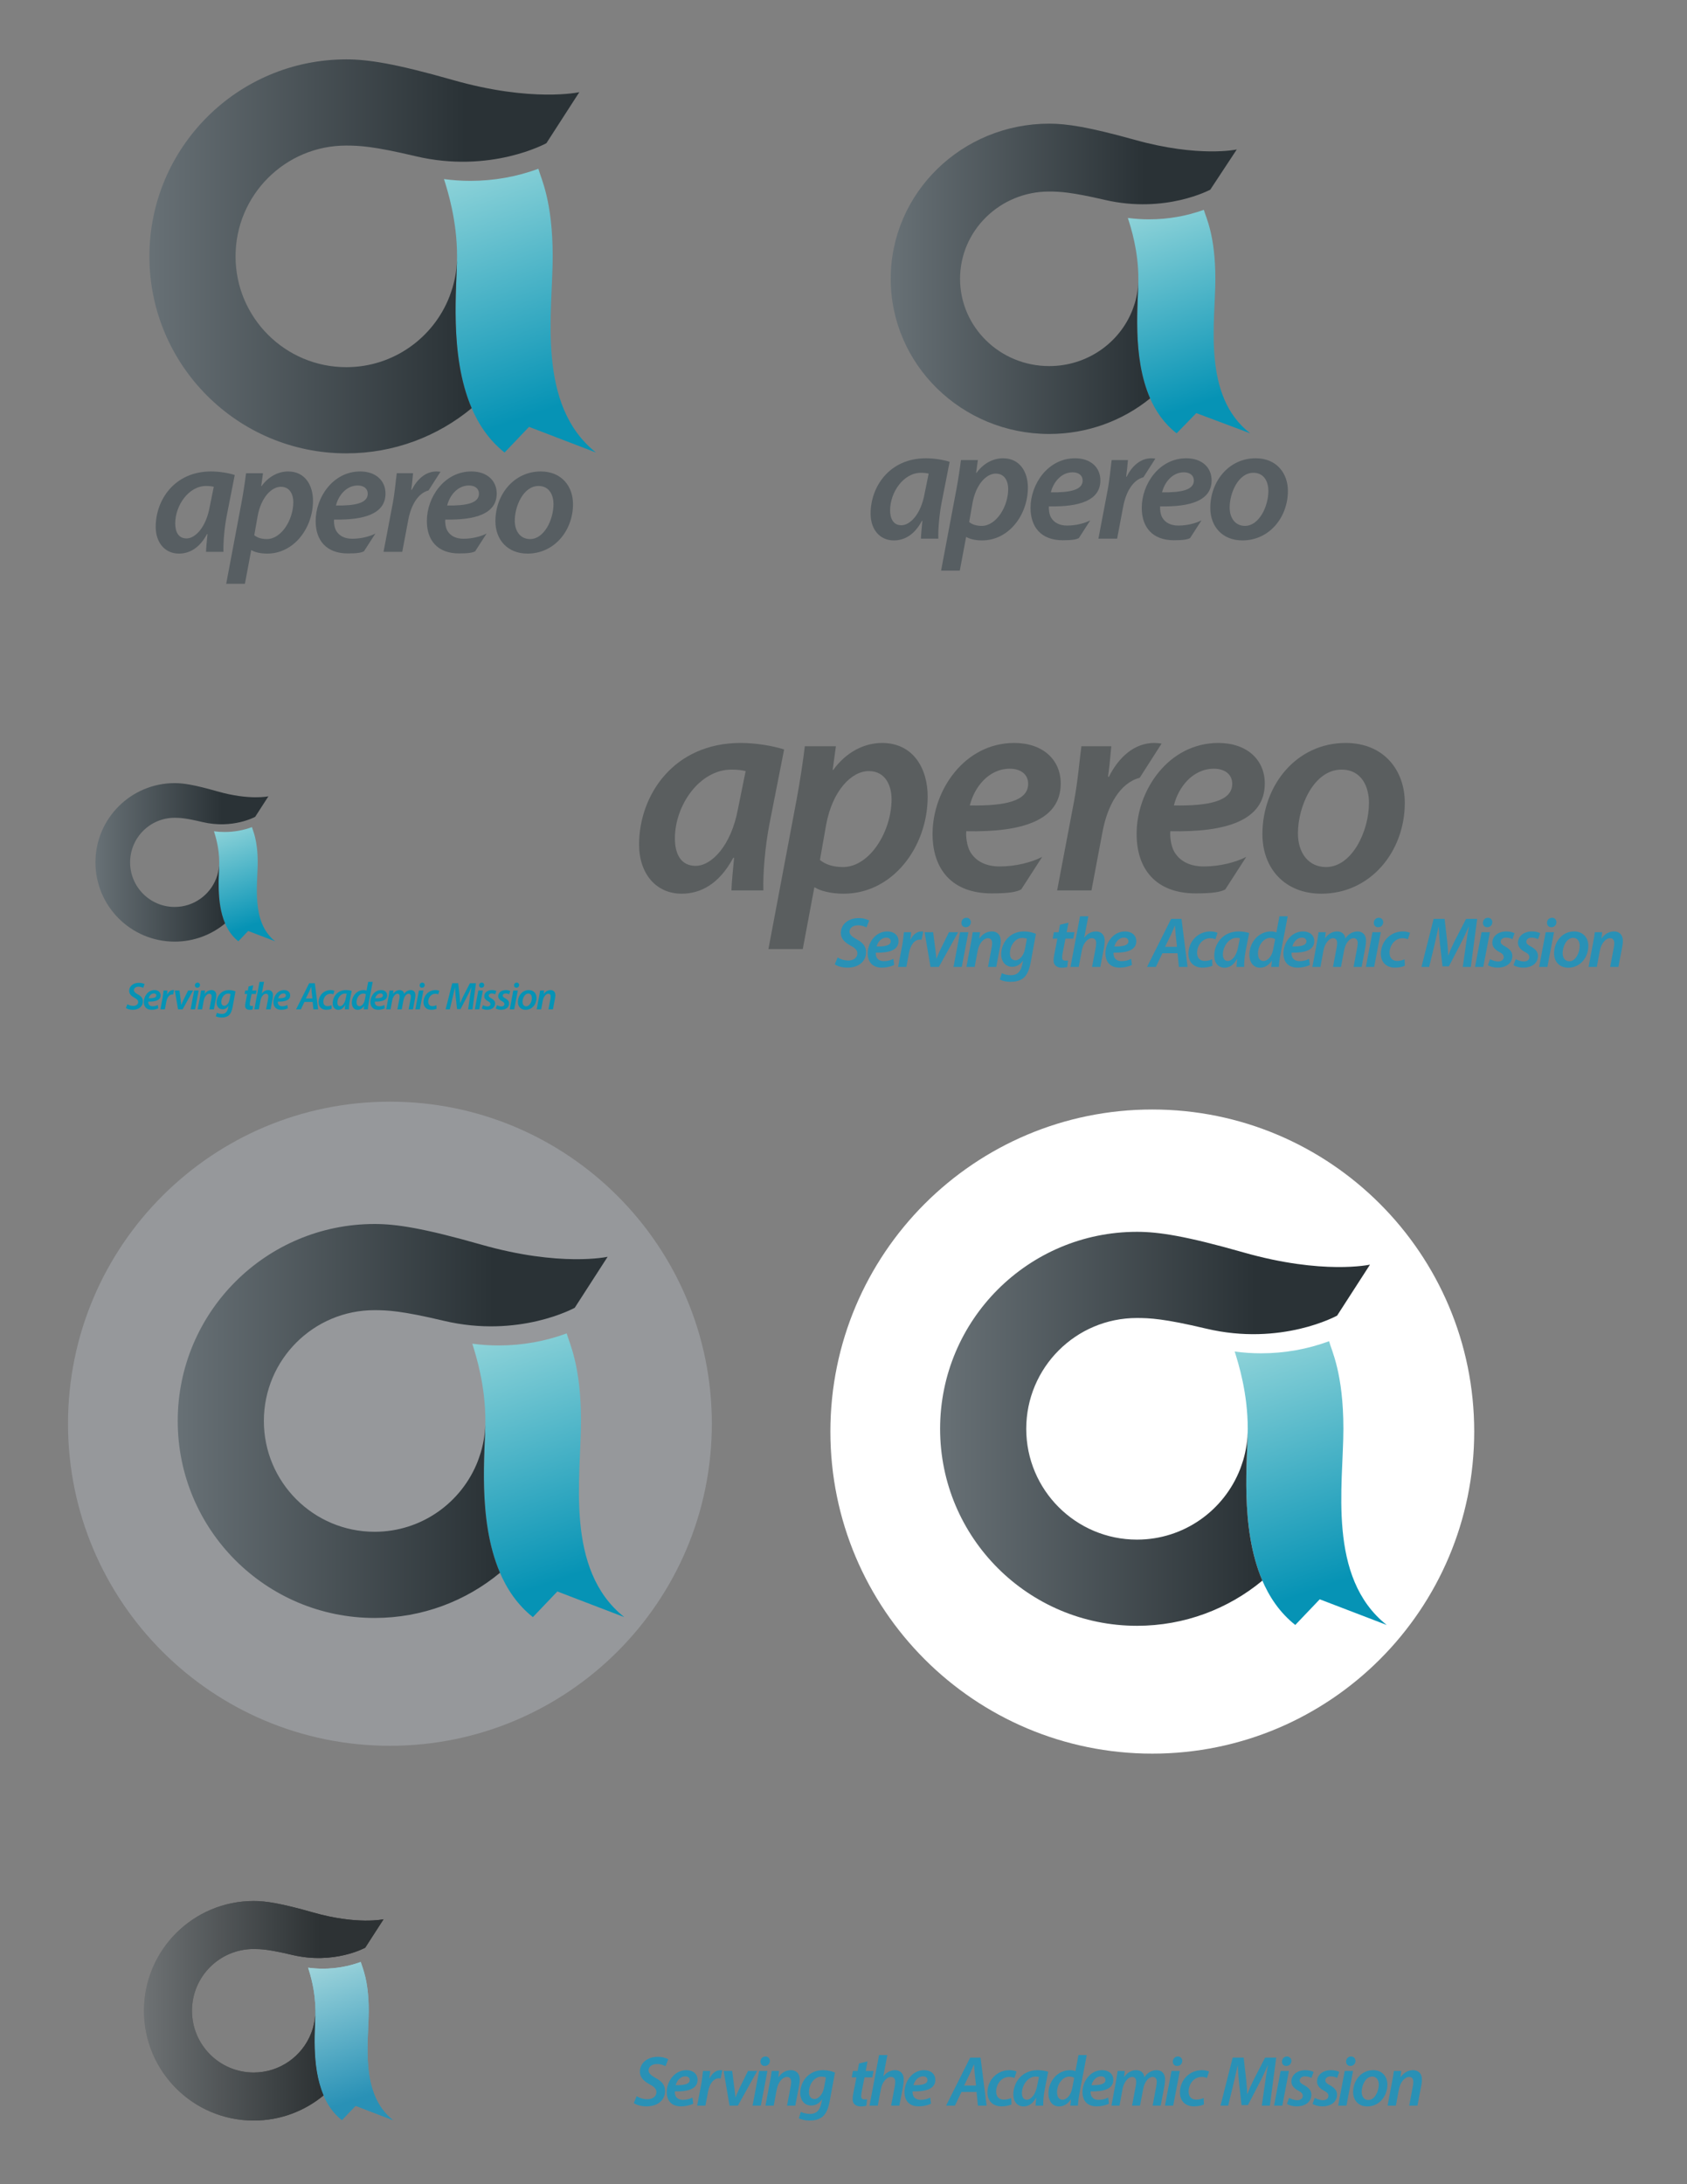 <?xml version="1.0" encoding="UTF-8" standalone="no"?>
<!-- Created with Inkscape (http://www.inkscape.org/) -->

<svg
   xmlns:dc="http://purl.org/dc/elements/1.1/"
   xmlns:cc="http://creativecommons.org/ns#"
   xmlns:rdf="http://www.w3.org/1999/02/22-rdf-syntax-ns#"
   xmlns:svg="http://www.w3.org/2000/svg"
   xmlns="http://www.w3.org/2000/svg"
   xmlns:sodipodi="http://sodipodi.sourceforge.net/DTD/sodipodi-0.dtd"
   xmlns:inkscape="http://www.inkscape.org/namespaces/inkscape"
   id="svg2"
   version="1.1"
   inkscape:version="0.48.5 r10040"
   width="765"
   height="990"
   xml:space="preserve"
   sodipodi:docname="Apereo Logo Only.svg"><rect width="100%" height="100%" fill="#808080" stroke="none"/><defs
     id="defs6"><clipPath
       clipPathUnits="userSpaceOnUse"
       id="clipPath16"><path
         d="M 0,792 612,792 612,0 0,0 0,792 z"
         id="path18" /></clipPath><linearGradient
       x1="0"
       y1="0"
       x2="1"
       y2="0"
       gradientUnits="userSpaceOnUse"
       gradientTransform="matrix(-31.845,92.64,92.64,31.845,208.565,220.988)"
       spreadMethod="pad"
       id="linearGradient36"><stop
         style="stop-opacity:1;stop-color:#0693b5"
         offset="0"
         id="stop38" /><stop
         style="stop-opacity:1;stop-color:#97d7db"
         offset="1"
         id="stop40" /></linearGradient><linearGradient
       x1="0"
       y1="0"
       x2="1"
       y2="0"
       gradientUnits="userSpaceOnUse"
       gradientTransform="matrix(115.218,0,0,-115.218,63.726,276.748)"
       spreadMethod="pad"
       id="linearGradient56"><stop
         style="stop-opacity:1;stop-color:#687176"
         offset="0"
         id="stop58" /><stop
         style="stop-opacity:1;stop-color:#2a3236"
         offset="1"
         id="stop60" /></linearGradient><clipPath
       clipPathUnits="userSpaceOnUse"
       id="clipPath68"><path
         d="M 0,792 612,792 612,0 0,0 0,792 z"
         id="path70" /></clipPath><linearGradient
       x1="0"
       y1="0"
       x2="1"
       y2="0"
       gradientUnits="userSpaceOnUse"
       gradientTransform="matrix(-12.812,37.271,37.271,12.812,92.599,456.867)"
       spreadMethod="pad"
       id="linearGradient184"><stop
         style="stop-opacity:1;stop-color:#0693b5"
         offset="0"
         id="stop186" /><stop
         style="stop-opacity:1;stop-color:#97d7db"
         offset="1"
         id="stop188" /></linearGradient><linearGradient
       x1="0"
       y1="0"
       x2="1"
       y2="0"
       gradientUnits="userSpaceOnUse"
       gradientTransform="matrix(46.356,0,0,-46.356,34.325,479.299)"
       spreadMethod="pad"
       id="linearGradient204"><stop
         style="stop-opacity:1;stop-color:#687176"
         offset="0"
         id="stop206" /><stop
         style="stop-opacity:1;stop-color:#2a3236"
         offset="1"
         id="stop208" /></linearGradient><clipPath
       clipPathUnits="userSpaceOnUse"
       id="clipPath216"><path
         d="M 0,792 612,792 612,0 0,0 0,792 z"
         id="path218" /></clipPath><linearGradient
       x1="0"
       y1="0"
       x2="1"
       y2="0"
       gradientUnits="userSpaceOnUse"
       gradientTransform="matrix(64.212,0,0,-64.212,51.811,62.887)"
       spreadMethod="pad"
       id="linearGradient280"><stop
         style="stop-opacity:1;stop-color:#767574"
         offset="0"
         id="stop282" /><stop
         style="stop-opacity:1;stop-color:#343433"
         offset="1"
         id="stop284" /></linearGradient><linearGradient
       x1="0"
       y1="0"
       x2="1"
       y2="0"
       gradientUnits="userSpaceOnUse"
       gradientTransform="matrix(-17.748,51.629,51.629,17.748,132.53,31.812)"
       spreadMethod="pad"
       id="linearGradient300"><stop
         style="stop-opacity:1;stop-color:#2991b6"
         offset="0"
         id="stop302" /><stop
         style="stop-opacity:1;stop-color:#a6d9de"
         offset="1"
         id="stop304" /></linearGradient><linearGradient
       x1="0"
       y1="0"
       x2="1"
       y2="0"
       gradientUnits="userSpaceOnUse"
       gradientTransform="matrix(-17.748,51.629,51.629,17.748,132.53,31.812)"
       spreadMethod="pad"
       id="linearGradient320"><stop
         style="stop-opacity:1;stop-color:#2991b6"
         offset="0"
         id="stop322" /><stop
         style="stop-opacity:1;stop-color:#a6d9de"
         offset="1"
         id="stop324" /></linearGradient><linearGradient
       x1="0"
       y1="0"
       x2="1"
       y2="0"
       gradientUnits="userSpaceOnUse"
       gradientTransform="matrix(64.212,0,0,-64.212,51.811,62.887)"
       spreadMethod="pad"
       id="linearGradient340"><stop
         style="stop-opacity:1;stop-color:#6e7274"
         offset="0"
         id="stop342" /><stop
         style="stop-opacity:1;stop-color:#2d3234"
         offset="1"
         id="stop344" /></linearGradient><clipPath
       clipPathUnits="userSpaceOnUse"
       id="clipPath352"><path
         d="M 0,792 612,792 612,0 0,0 0,792 z"
         id="path354" /></clipPath><linearGradient
       x1="0"
       y1="0"
       x2="1"
       y2="0"
       gradientUnits="userSpaceOnUse"
       gradientTransform="matrix(-31.845,92.64,92.64,31.845,198.292,643.279)"
       spreadMethod="pad"
       id="linearGradient468"><stop
         style="stop-opacity:1;stop-color:#0693b5"
         offset="0"
         id="stop470" /><stop
         style="stop-opacity:1;stop-color:#97d7db"
         offset="1"
         id="stop472" /></linearGradient><linearGradient
       x1="0"
       y1="0"
       x2="1"
       y2="0"
       gradientUnits="userSpaceOnUse"
       gradientTransform="matrix(115.218,0,0,-115.218,53.453,699.04)"
       spreadMethod="pad"
       id="linearGradient488"><stop
         style="stop-opacity:1;stop-color:#687176"
         offset="0"
         id="stop490" /><stop
         style="stop-opacity:1;stop-color:#2a3236"
         offset="1"
         id="stop492" /></linearGradient><clipPath
       clipPathUnits="userSpaceOnUse"
       id="clipPath500"><path
         d="M 0,792 612,792 612,0 0,0 0,792 z"
         id="path502" /></clipPath><linearGradient
       x1="0"
       y1="0"
       x2="1"
       y2="0"
       gradientUnits="userSpaceOnUse"
       gradientTransform="matrix(-31.845,92.64,92.64,31.845,485.135,218.146)"
       spreadMethod="pad"
       id="linearGradient520"><stop
         style="stop-opacity:1;stop-color:#0693b5"
         offset="0"
         id="stop522" /><stop
         style="stop-opacity:1;stop-color:#97d7db"
         offset="1"
         id="stop524" /></linearGradient><linearGradient
       x1="0"
       y1="0"
       x2="1"
       y2="0"
       gradientUnits="userSpaceOnUse"
       gradientTransform="matrix(115.217,0,0,-115.217,340.297,273.907)"
       spreadMethod="pad"
       id="linearGradient540"><stop
         style="stop-opacity:1;stop-color:#687176"
         offset="0"
         id="stop542" /><stop
         style="stop-opacity:1;stop-color:#2a3236"
         offset="1"
         id="stop544" /></linearGradient><clipPath
       clipPathUnits="userSpaceOnUse"
       id="clipPath552"><path
         d="M 0,792 612,792 612,0 0,0 0,792 z"
         id="path554" /></clipPath><linearGradient
       x1="0"
       y1="0"
       x2="1"
       y2="0"
       gradientUnits="userSpaceOnUse"
       gradientTransform="matrix(-25.171,73.225,73.225,25.171,438.885,646.854)"
       spreadMethod="pad"
       id="linearGradient792"><stop
         style="stop-opacity:1;stop-color:#0693b5"
         offset="0"
         id="stop794" /><stop
         style="stop-opacity:1;stop-color:#97d7db"
         offset="1"
         id="stop796" /></linearGradient><linearGradient
       x1="0"
       y1="0"
       x2="1"
       y2="0"
       gradientUnits="userSpaceOnUse"
       gradientTransform="matrix(92.746,0,0,-92.746,322.526,690.899)"
       spreadMethod="pad"
       id="linearGradient812"><stop
         style="stop-opacity:1;stop-color:#687176"
         offset="0"
         id="stop814" /><stop
         style="stop-opacity:1;stop-color:#2a3236"
         offset="1"
         id="stop816" /></linearGradient></defs><sodipodi:namedview
     pagecolor="#ffffff"
     bordercolor="#666666"
     borderopacity="1"
     objecttolerance="10"
     gridtolerance="10"
     guidetolerance="10"
     inkscape:pageopacity="0"
     inkscape:pageshadow="2"
     inkscape:window-width="1214"
     inkscape:window-height="896"
     id="namedview4"
     showgrid="false"
     inkscape:zoom="0.95353535"
     inkscape:cx="540.93551"
     inkscape:cy="537.72652"
     inkscape:window-x="56"
     inkscape:window-y="80"
     inkscape:window-maximized="0"
     inkscape:current-layer="g10" /><g
     id="g10"
     inkscape:groupmode="layer"
     inkscape:label="Apereo Logo Only"
     transform="matrix(1.25,0,0,-1.25,0,990)"><g
       id="g12"><g
         id="g14"
         clip-path="url(#clipPath16)"><g
           id="g20"
           transform="translate(258.235,275.748)"><path
             d="m 0,0 c 0,-64.497 -52.283,-116.782 -116.782,-116.782 -64.497,0 -116.782,52.285 -116.782,116.782 0,64.497 52.285,116.782 116.782,116.782 C -52.283,116.782 0,64.497 0,0"
             style="fill:#96989b;fill-opacity:1;fill-rule:nonzero;stroke:none"
             id="path22" /></g></g></g><g
       id="g24"><g
         id="g26"><g
           id="g32"><g
             id="g34"><path
               d="m 205.507,308.48 c -7.663,-2.816 -15.944,-4.353 -24.584,-4.353 l 0,0 c -3.25,0 -6.451,0.221 -9.584,0.644 l 0,0 c 1.422,-4.511 4.741,-15.099 4.741,-28.023 l 0,0 c 0,-13.943 -5.27,-53.302 17.237,-71.129 l 0,0 8.877,9.305 24.294,-9.306 c -21.717,17.206 -15.712,50.958 -15.712,71.13 l 0,0 c 0,20.172 -4.294,28.356 -5.191,31.756 l 0,0 c -0.023,-0.008 -0.051,-0.016 -0.078,-0.024"
               style="fill:url(#linearGradient36);stroke:none"
               id="path42" /></g></g></g></g><g
       id="g44"><g
         id="g46"><g
           id="g52"><g
             id="g54"><path
               d="m 64.474,276.748 c 0,-39.447 31.981,-71.429 71.428,-71.429 l 0,0 c 17.291,0 33.134,6.158 45.49,16.384 l 0,0 c -8.327,19.324 -5.312,44.481 -5.312,55.045 l 0,0 c 0,-3.942 -0.579,-7.746 -1.638,-11.346 l 0,0 c -0.279,-0.947 -1.045,-3.072 -1.099,-3.205 l 0,0 C 167.514,247.203 152.957,236.57 135.902,236.57 l 0,0 c -22.187,0 -40.178,17.989 -40.178,40.178 l 0,0 c 0,22.191 17.991,40.215 40.178,40.178 l 0,0 c 4.565,-0.008 9.76,-0.209 25.049,-3.842 l 0,0 c 27.341,-6.492 47.546,4.707 47.546,4.707 l 0,0 11.935,18.496 c 0,0 -17.03,-3.811 -45.927,4.43 l 0,0 c -20.9,5.955 -30.751,7.461 -38.603,7.461 l 0,0 c -39.447,0 -71.428,-31.981 -71.428,-71.43"
               style="fill:url(#linearGradient56);stroke:none"
               id="path62" /></g></g></g></g><g
       id="g64"><g
         id="g66"
         clip-path="url(#clipPath68)"><g
           id="g72"
           transform="translate(46.227,427.858)"><path
             d="m 0,0 c 0.535,-0.352 1.311,-0.605 2.141,-0.605 0.916,0 1.759,0.493 1.759,1.408 0,0.62 -0.408,1.042 -1.337,1.535 -1.098,0.592 -1.929,1.351 -1.929,2.478 0,1.817 1.577,2.958 3.492,2.958 1.057,0 1.747,-0.267 2.112,-0.479 L 5.703,5.929 C 5.394,6.099 4.76,6.366 3.985,6.352 2.943,6.352 2.352,5.746 2.352,5.112 2.352,4.465 2.887,4.084 3.774,3.577 4.93,2.972 5.619,2.211 5.619,1.057 c 0,-1.902 -1.535,-3.071 -3.662,-3.071 -1.154,0 -2.098,0.325 -2.52,0.662 L 0,0 z"
             style="fill:#0693b5;fill-opacity:1;fill-rule:nonzero;stroke:none"
             id="path74" /></g><g
           id="g76"
           transform="translate(55.844,431.773)"><path
             d="m 0,0 c -1.027,0 -1.703,-0.915 -1.9,-1.746 1.689,-0.028 2.774,0.212 2.774,1.028 C 0.874,-0.268 0.521,0 0,0 m 1.564,-5.394 c -0.676,-0.352 -1.591,-0.535 -2.422,-0.535 -1.902,0 -2.817,1.156 -2.817,2.831 0,2.071 1.521,4.324 3.887,4.324 1.352,0 2.211,-0.789 2.211,-1.93 0,-1.76 -1.845,-2.323 -4.493,-2.268 -0.028,-0.239 0.029,-0.704 0.183,-0.971 0.268,-0.465 0.761,-0.704 1.408,-0.704 0.776,0 1.395,0.197 1.888,0.451 l 0.155,-1.198 z"
             style="fill:#0693b5;fill-opacity:1;fill-rule:nonzero;stroke:none"
             id="path78" /></g><g
           id="g80"
           transform="translate(58.182,425.985)"><path
             d="M 0,0 0.803,4.226 C 0.986,5.197 1.07,6.239 1.154,6.858 l 1.423,0 C 2.535,6.394 2.492,5.915 2.422,5.408 l 0.043,0 c 0.465,0.93 1.211,1.606 2.154,1.606 0.113,0 0.24,-0.015 0.352,-0.029 L 4.647,5.38 C 4.562,5.395 4.45,5.408 4.338,5.408 3.168,5.408 2.422,4.226 2.154,2.761 L 1.633,0 0,0 z"
             style="fill:#0693b5;fill-opacity:1;fill-rule:nonzero;stroke:none"
             id="path82" /></g><g
           id="g84"
           transform="translate(65.11,432.844)"><path
             d="m 0,0 0.437,-3.408 c 0.084,-0.817 0.168,-1.338 0.198,-1.788 l 0.041,0 c 0.17,0.436 0.367,0.929 0.747,1.746 L 3.127,0 4.943,0 1.127,-6.858 l -1.648,0 L -1.689,0 0,0 z"
             style="fill:#0693b5;fill-opacity:1;fill-rule:nonzero;stroke:none"
             id="path86" /></g><g
           id="g88"
           transform="translate(70.701,434.703)"><path
             d="M 0,0 C 0,0.591 0.45,1 0.985,1 1.493,1 1.858,0.634 1.858,0.112 1.845,-0.493 1.394,-0.873 0.845,-0.873 0.338,-0.873 -0.015,-0.507 0,0 m -1.563,-8.718 1.294,6.859 1.649,0 -1.31,-6.859 -1.633,0 z"
             style="fill:#0693b5;fill-opacity:1;fill-rule:nonzero;stroke:none"
             id="path90" /></g><g
           id="g92"
           transform="translate(71.686,425.985)"><path
             d="m 0,0 0.887,4.732 c 0.17,0.817 0.267,1.536 0.352,2.126 l 1.45,0 -0.14,-1.239 0.028,0 c 0.634,0.93 1.507,1.395 2.464,1.395 0.973,0 1.747,-0.592 1.747,-1.887 0,-0.311 -0.057,-0.789 -0.127,-1.141 L 5.9,0 4.268,0 5,3.873 c 0.041,0.254 0.084,0.549 0.084,0.816 0,0.564 -0.211,0.987 -0.859,0.987 -0.746,0 -1.704,-0.902 -2,-2.507 L 1.634,0 0,0 z"
             style="fill:#0693b5;fill-opacity:1;fill-rule:nonzero;stroke:none"
             id="path94" /></g><g
           id="g96"
           transform="translate(83.641,431.548)"><path
             d="m 0,0 c -0.168,0.085 -0.521,0.17 -0.9,0.17 -1.438,0 -2.452,-1.55 -2.452,-3.028 -0.013,-0.718 0.282,-1.395 1.099,-1.395 0.817,0 1.634,0.972 1.873,2.212 L 0,0 z m -4.957,-6.788 c 0.408,-0.239 1.169,-0.408 1.816,-0.408 1.071,0 1.888,0.507 2.226,2.098 l 0.169,0.775 -0.027,0 c -0.565,-0.817 -1.283,-1.211 -2.156,-1.211 -1.366,0 -2.141,1.127 -2.155,2.423 0,2.281 1.648,4.562 4.493,4.562 0.888,0 1.746,-0.197 2.38,-0.479 L 0.747,-4.689 C 0.494,-6.027 0.1,-7.098 -0.662,-7.745 c -0.718,-0.592 -1.69,-0.761 -2.549,-0.761 -0.873,0 -1.689,0.184 -2.141,0.465 l 0.395,1.253 z"
             style="fill:#0693b5;fill-opacity:1;fill-rule:nonzero;stroke:none"
             id="path98" /></g><g
           id="g100"
           transform="translate(91.865,434.731)"><path
             d="m 0,0 -0.353,-1.888 1.55,0 -0.253,-1.267 -1.535,0 -0.55,-2.775 c -0.055,-0.323 -0.112,-0.675 -0.112,-0.971 0,-0.367 0.169,-0.606 0.606,-0.606 0.197,0 0.394,0 0.562,0.028 L -0.239,-8.76 c -0.24,-0.085 -0.676,-0.141 -1.071,-0.141 -1.127,0 -1.632,0.62 -1.632,1.409 0,0.393 0.041,0.774 0.154,1.281 l 0.592,3.056 -0.93,0 0.239,1.267 0.93,0 0.282,1.479 L 0,0 z"
             style="fill:#0693b5;fill-opacity:1;fill-rule:nonzero;stroke:none"
             id="path102" /></g><g
           id="g104"
           transform="translate(92.259,425.985)"><path
             d="m 0,0 1.887,10 1.647,0 -0.803,-4.17 0.029,0 c 0.577,0.719 1.338,1.184 2.296,1.184 0.943,0 1.717,-0.592 1.717,-1.845 0,-0.353 -0.042,-0.831 -0.112,-1.211 L 5.9,0 4.267,0 4.999,3.845 c 0.043,0.267 0.084,0.563 0.084,0.901 0,0.522 -0.238,0.93 -0.859,0.93 -0.802,0 -1.703,-0.958 -1.971,-2.408 L 1.633,0 0,0 z"
             style="fill:#0693b5;fill-opacity:1;fill-rule:nonzero;stroke:none"
             id="path106" /></g><g
           id="g108"
           transform="translate(102.848,431.773)"><path
             d="m 0,0 c -1.027,0 -1.704,-0.915 -1.9,-1.746 1.689,-0.028 2.773,0.212 2.773,1.028 C 0.873,-0.268 0.521,0 0,0 m 1.563,-5.394 c -0.676,-0.352 -1.59,-0.535 -2.422,-0.535 -1.901,0 -2.817,1.156 -2.817,2.831 0,2.071 1.522,4.324 3.887,4.324 1.352,0 2.212,-0.789 2.212,-1.93 0,-1.76 -1.845,-2.323 -4.493,-2.268 -0.028,-0.239 0.028,-0.704 0.183,-0.971 0.268,-0.465 0.76,-0.704 1.408,-0.704 0.775,0 1.395,0.197 1.887,0.451 l 0.155,-1.198 z"
             style="fill:#0693b5;fill-opacity:1;fill-rule:nonzero;stroke:none"
             id="path110" /></g><g
           id="g112"
           transform="translate(113.325,429.957)"><path
             d="m 0,0 -0.268,2.366 c -0.042,0.507 -0.097,1.239 -0.14,1.802 l -0.029,0 C -0.689,3.605 -0.943,2.929 -1.211,2.366 L -2.365,0 0,0 z m -2.887,-1.268 -1.295,-2.704 -1.746,0 4.76,9.493 2.056,0 1.197,-9.493 -1.718,0 -0.267,2.704 -2.987,0 z"
             style="fill:#0693b5;fill-opacity:1;fill-rule:nonzero;stroke:none"
             id="path114" /></g><g
           id="g116"
           transform="translate(120.324,426.225)"><path
             d="m 0,0 c -0.395,-0.197 -1.099,-0.38 -1.972,-0.38 -1.718,0 -2.774,1.099 -2.774,2.733 0,2.393 1.816,4.421 4.366,4.421 0.606,0 1.141,-0.155 1.394,-0.267 L 0.591,5.226 c -0.253,0.112 -0.576,0.211 -1.028,0.211 -1.591,0 -2.591,-1.465 -2.591,-2.887 0,-1.029 0.591,-1.606 1.507,-1.606 0.633,0 1.112,0.169 1.464,0.324 L 0,0 z"
             style="fill:#0693b5;fill-opacity:1;fill-rule:nonzero;stroke:none"
             id="path118" /></g><g
           id="g120"
           transform="translate(125.759,431.661)"><path
             d="m 0,0 c -0.169,0.042 -0.381,0.07 -0.677,0.07 -1.52,0 -2.689,-1.704 -2.689,-3.267 0,-0.718 0.267,-1.31 0.986,-1.31 0.76,0 1.69,0.958 2.014,2.704 L 0,0 z m -0.677,-5.676 c 0.014,0.408 0.071,0.958 0.127,1.55 l -0.042,0 c -0.676,-1.268 -1.577,-1.705 -2.45,-1.705 -1.226,0 -2.028,0.958 -2.028,2.339 0,2.338 1.633,4.83 4.831,4.83 0.746,0 1.549,-0.141 2.069,-0.311 L 1.126,-2.549 C 0.929,-3.577 0.816,-4.858 0.845,-5.676 l -1.522,0 z"
             style="fill:#0693b5;fill-opacity:1;fill-rule:nonzero;stroke:none"
             id="path122" /></g><g
           id="g124"
           transform="translate(132.729,431.464)"><path
             d="m 0,0 c -0.197,0.141 -0.535,0.268 -0.943,0.268 -1.409,0 -2.451,-1.564 -2.451,-3.099 0,-0.83 0.324,-1.479 1.099,-1.479 0.733,0 1.606,0.803 1.887,2.226 L 0,0 z M 2.479,4.521 1.043,-3.042 C 0.887,-3.831 0.775,-4.732 0.732,-5.479 l -1.506,0 0.14,1.226 -0.028,0 c -0.619,-0.943 -1.464,-1.381 -2.352,-1.381 -1.224,0 -2.084,1 -2.084,2.55 0,2.408 1.76,4.619 4.282,4.619 0.351,0 0.759,-0.07 1.055,-0.197 l 0.607,3.183 1.633,0 z"
             style="fill:#0693b5;fill-opacity:1;fill-rule:nonzero;stroke:none"
             id="path126" /></g><g
           id="g128"
           transform="translate(138.038,431.773)"><path
             d="m 0,0 c -1.027,0 -1.704,-0.915 -1.901,-1.746 1.69,-0.028 2.774,0.212 2.774,1.028 C 0.873,-0.268 0.521,0 0,0 m 1.562,-5.394 c -0.675,-0.352 -1.589,-0.535 -2.421,-0.535 -1.901,0 -2.817,1.156 -2.817,2.831 0,2.071 1.522,4.324 3.887,4.324 1.351,0 2.211,-0.789 2.211,-1.93 0,-1.76 -1.844,-2.323 -4.492,-2.268 -0.028,-0.239 0.028,-0.704 0.183,-0.971 0.268,-0.465 0.76,-0.704 1.408,-0.704 0.775,0 1.395,0.197 1.887,0.451 l 0.154,-1.198 z"
             style="fill:#0693b5;fill-opacity:1;fill-rule:nonzero;stroke:none"
             id="path130" /></g><g
           id="g132"
           transform="translate(140.092,425.985)"><path
             d="m 0,0 0.874,4.732 c 0.155,0.817 0.267,1.536 0.338,2.126 l 1.423,0 -0.141,-1.196 0.014,0 C 3.156,6.577 4,7.014 4.888,7.014 c 1.07,0 1.563,-0.676 1.62,-1.409 0.605,0.944 1.478,1.394 2.422,1.409 0.943,0 1.675,-0.606 1.675,-1.831 0,-0.296 -0.056,-0.803 -0.113,-1.169 L 9.732,0 8.141,0 8.859,3.831 c 0.042,0.281 0.098,0.591 0.098,0.873 0,0.577 -0.238,0.972 -0.844,0.972 -0.747,0 -1.578,-0.944 -1.845,-2.395 L 5.648,0 4.07,0 4.803,3.888 C 4.859,4.169 4.888,4.437 4.888,4.689 4.888,5.211 4.732,5.676 4.07,5.676 3.311,5.676 2.438,4.647 2.184,3.254 L 1.592,0 0,0 z"
             style="fill:#0693b5;fill-opacity:1;fill-rule:nonzero;stroke:none"
             id="path134" /></g><g
           id="g136"
           transform="translate(152.231,434.703)"><path
             d="M 0,0 C 0,0.591 0.451,1 0.986,1 1.494,1 1.859,0.634 1.859,0.112 1.846,-0.493 1.395,-0.873 0.846,-0.873 0.339,-0.873 -0.014,-0.507 0,0 m -1.562,-8.718 1.294,6.859 1.649,0 -1.311,-6.859 -1.632,0 z"
             style="fill:#0693b5;fill-opacity:1;fill-rule:nonzero;stroke:none"
             id="path138" /></g><g
           id="g140"
           transform="translate(158.372,426.225)"><path
             d="m 0,0 c -0.395,-0.197 -1.099,-0.38 -1.972,-0.38 -1.717,0 -2.774,1.099 -2.774,2.733 0,2.393 1.816,4.421 4.365,4.421 0.606,0 1.141,-0.155 1.395,-0.267 L 0.592,5.226 c -0.254,0.112 -0.578,0.211 -1.029,0.211 -1.591,0 -2.591,-1.465 -2.591,-2.887 0,-1.029 0.591,-1.606 1.507,-1.606 0.633,0 1.113,0.169 1.464,0.324 L 0,0 z"
             style="fill:#0693b5;fill-opacity:1;fill-rule:nonzero;stroke:none"
             id="path142" /></g><g
           id="g144"
           transform="translate(169.82,425.985)"><path
             d="m 0,0 0.634,4.465 c 0.14,0.971 0.338,2.309 0.578,3.478 l -0.043,0 C 0.676,6.831 0.112,5.605 -0.408,4.605 l -2.338,-4.493 -1.268,0 -0.493,4.423 C -4.618,5.591 -4.703,6.816 -4.76,7.943 l -0.028,0 C -5.042,6.858 -5.323,5.423 -5.562,4.465 L -6.647,0 l -1.521,0 2.408,9.492 2.169,0 0.507,-4.435 c 0.07,-0.846 0.169,-1.831 0.183,-2.733 l 0.056,0 c 0.338,0.902 0.789,1.902 1.198,2.718 l 2.294,4.45 2.198,0 L 1.592,0 0,0 z"
             style="fill:#0693b5;fill-opacity:1;fill-rule:nonzero;stroke:none"
             id="path146" /></g><g
           id="g148"
           transform="translate(173.804,434.703)"><path
             d="M 0,0 C 0,0.591 0.45,1 0.985,1 1.493,1 1.858,0.634 1.858,0.112 1.845,-0.493 1.394,-0.873 0.845,-0.873 0.338,-0.873 -0.015,-0.507 0,0 m -1.563,-8.718 1.295,6.859 1.648,0 -1.31,-6.859 -1.633,0 z"
             style="fill:#0693b5;fill-opacity:1;fill-rule:nonzero;stroke:none"
             id="path150" /></g><g
           id="g152"
           transform="translate(175.211,427.521)"><path
             d="m 0,0 c 0.353,-0.197 1.028,-0.465 1.648,-0.465 0.663,0.015 1.057,0.395 1.057,0.845 0,0.437 -0.226,0.705 -0.902,1.057 -0.788,0.408 -1.352,1 -1.352,1.789 0,1.323 1.154,2.253 2.775,2.253 0.717,0 1.309,-0.169 1.62,-0.353 L 4.423,3.943 C 4.17,4.084 3.705,4.253 3.141,4.253 2.521,4.253 2.1,3.915 2.1,3.45 2.1,3.07 2.408,2.803 2.986,2.507 3.732,2.099 4.408,1.535 4.408,0.662 c 0,-1.507 -1.267,-2.338 -2.914,-2.338 -0.803,0 -1.55,0.226 -1.916,0.493 L 0,0 z"
             style="fill:#0693b5;fill-opacity:1;fill-rule:nonzero;stroke:none"
             id="path154" /></g><g
           id="g156"
           transform="translate(180.283,427.521)"><path
             d="m 0,0 c 0.353,-0.197 1.028,-0.465 1.647,-0.465 0.663,0.015 1.057,0.395 1.057,0.845 0,0.437 -0.225,0.705 -0.901,1.057 -0.789,0.408 -1.353,1 -1.353,1.789 0,1.323 1.155,2.253 2.776,2.253 0.717,0 1.308,-0.169 1.619,-0.353 L 4.422,3.943 C 4.169,4.084 3.704,4.253 3.141,4.253 2.521,4.253 2.099,3.915 2.099,3.45 2.099,3.07 2.408,2.803 2.985,2.507 3.731,2.099 4.408,1.535 4.408,0.662 c 0,-1.507 -1.267,-2.338 -2.915,-2.338 -0.803,0 -1.549,0.226 -1.916,0.493 L 0,0 z"
             style="fill:#0693b5;fill-opacity:1;fill-rule:nonzero;stroke:none"
             id="path158" /></g><g
           id="g160"
           transform="translate(186.479,434.703)"><path
             d="M 0,0 C 0,0.591 0.45,1 0.985,1 1.492,1 1.859,0.634 1.859,0.112 1.844,-0.493 1.395,-0.873 0.844,-0.873 0.338,-0.873 -0.015,-0.507 0,0 m -1.563,-8.718 1.295,6.859 1.648,0 -1.31,-6.859 -1.633,0 z"
             style="fill:#0693b5;fill-opacity:1;fill-rule:nonzero;stroke:none"
             id="path162" /></g><g
           id="g164"
           transform="translate(189.563,428.704)"><path
             d="m 0,0 c 0,-0.944 0.506,-1.606 1.338,-1.606 1.225,0 2.041,1.69 2.041,3.056 C 3.379,2.154 3.07,3.027 2.07,3.027 0.76,3.027 0,1.281 0,0 m 5.083,1.45 c 0,-2.324 -1.633,-4.324 -3.971,-4.324 -1.733,0 -2.802,1.197 -2.802,2.831 0,2.324 1.62,4.338 3.958,4.338 1.843,0 2.815,-1.324 2.815,-2.845"
             style="fill:#0693b5;fill-opacity:1;fill-rule:nonzero;stroke:none"
             id="path166" /></g><g
           id="g168"
           transform="translate(194.688,425.985)"><path
             d="m 0,0 0.887,4.732 c 0.17,0.817 0.267,1.536 0.352,2.126 l 1.45,0 -0.14,-1.239 0.028,0 c 0.634,0.93 1.507,1.395 2.464,1.395 0.973,0 1.747,-0.592 1.747,-1.887 0,-0.311 -0.057,-0.789 -0.127,-1.141 L 5.9,0 4.267,0 5,3.873 c 0.041,0.254 0.084,0.549 0.084,0.816 0,0.564 -0.211,0.987 -0.859,0.987 -0.746,0 -1.704,-0.902 -2,-2.507 L 1.634,0 0,0 z"
             style="fill:#0693b5;fill-opacity:1;fill-rule:nonzero;stroke:none"
             id="path170" /></g></g></g><g
       id="g172"><g
         id="g174"><g
           id="g180"><g
             id="g182"><path
               d="m 91.368,492.067 c -3.082,-1.133 -6.414,-1.752 -9.891,-1.752 l 0,0 c -1.307,0 -2.596,0.088 -3.856,0.26 l 0,0 c 0.573,-1.817 1.908,-6.076 1.908,-11.276 l 0,0 c 0,-5.609 -2.12,-21.445 6.934,-28.617 l 0,0 3.573,3.744 9.773,-3.744 c -8.736,6.922 -6.321,20.502 -6.321,28.617 l 0,0 c 0,8.116 -1.728,11.409 -2.088,12.778 l 0,0 c -0.009,-0.005 -0.02,-0.008 -0.032,-0.01"
               style="fill:url(#linearGradient184);stroke:none"
               id="path190" /></g></g></g></g><g
       id="g192"><g
         id="g194"><g
           id="g200"><g
             id="g202"><path
               d="m 34.626,479.299 c 0,-15.871 12.867,-28.738 28.738,-28.738 l 0,0 c 6.957,0 13.33,2.477 18.303,6.592 l 0,0 c -3.351,7.775 -2.138,17.897 -2.138,22.146 l 0,0 c 0,-1.585 -0.234,-3.117 -0.659,-4.564 l 0,0 c -0.112,-0.381 -0.421,-1.237 -0.443,-1.289 l 0,0 c -2.345,-6.034 -8.202,-10.311 -15.063,-10.311 l 0,0 c -8.926,0 -16.164,7.236 -16.164,16.164 l 0,0 c 0,8.928 7.238,16.18 16.164,16.165 l 0,0 c 1.837,-0.002 3.927,-0.084 10.078,-1.546 l 0,0 c 11,-2.611 19.128,1.895 19.128,1.895 l 0,0 4.804,7.442 c 0,0 -6.853,-1.534 -18.479,1.781 l 0,0 c -8.408,2.396 -12.372,3.001 -15.531,3.001 l 0,0 c -15.871,0 -28.738,-12.867 -28.738,-28.738"
               style="fill:url(#linearGradient204);stroke:none"
               id="path210" /></g></g></g></g><path
       inkscape:connector-curvature="0"
       id="path222"
       style="fill:#575e62;fill-opacity:1;fill-rule:nonzero;stroke:none"
       d="m 77.554,615.488 c -0.701,0.176 -1.579,0.292 -2.809,0.292 -6.32,0 -11.177,-7.081 -11.177,-13.576 0,-2.986 1.112,-5.443 4.097,-5.443 3.16,0 7.022,3.98 8.368,11.236 l 1.521,7.491 z m -2.809,-23.584 c 0.059,1.697 0.293,3.98 0.528,6.438 l -0.176,0 c -2.809,-5.268 -6.555,-7.083 -10.183,-7.083 -5.09,0 -8.426,3.981 -8.426,9.715 0,9.715 6.788,20.073 20.072,20.073 3.101,0 6.437,-0.585 8.602,-1.288 l -2.925,-14.864 c -0.82,-4.272 -1.288,-9.596 -1.171,-12.991 l -6.321,0 z" /><path
       inkscape:connector-curvature="0"
       id="path226"
       style="fill:#575e62;fill-opacity:1;fill-rule:nonzero;stroke:none"
       d="m 92.244,597.931 c 1.054,-0.878 2.574,-1.404 4.564,-1.404 5.268,0 9.598,7.022 9.598,13.401 0,2.633 -1.17,5.56 -4.506,5.56 -3.453,0 -7.198,-3.921 -8.427,-10.593 l -1.229,-6.964 z m -10.182,-17.614 5.559,29.494 c 0.644,3.394 1.287,7.666 1.639,10.592 l 6.144,0 -0.643,-4.682 0.117,0 c 2.458,3.395 5.969,5.325 9.655,5.325 6.145,0 9.013,-5.032 9.013,-10.592 0,-9.948 -6.906,-19.195 -16.62,-19.195 -2.633,0 -4.623,0.586 -5.676,1.23 l -0.117,0 -2.284,-12.172 -6.787,0 z" /><path
       inkscape:connector-curvature="0"
       id="path230"
       style="fill:#575e62;fill-opacity:1;fill-rule:nonzero;stroke:none"
       d="m 139.136,591.904 3.336,17.556 c 0.762,4.038 1.111,8.369 1.463,10.943 l 5.91,0 c -0.175,-1.931 -0.351,-3.92 -0.643,-6.027 l 0.176,0 c 1.93,3.862 5.032,6.671 8.953,6.671 0.469,0 0.994,-0.059 1.463,-0.117 l -4.332,-6.767 c -3.887,-1.004 -6.396,-5.446 -7.373,-10.789 l -2.164,-11.47 -6.789,0 z" /><path
       inkscape:connector-curvature="0"
       id="path234"
       style="fill:#575e62;fill-opacity:1;fill-rule:nonzero;stroke:none"
       d="m 170.126,615.956 c -4.271,0 -7.08,-3.804 -7.899,-7.257 7.022,-0.117 11.528,0.878 11.528,4.273 0,1.872 -1.463,2.984 -3.629,2.984 m 2.259,-23.847 c -0.857,-0.489 -2.376,-0.79 -5.828,-0.79 -7.901,0 -11.704,4.798 -11.704,11.762 0,8.603 6.32,17.966 16.151,17.966 5.618,0 9.188,-3.277 9.188,-8.017 0,-7.315 -7.666,-9.656 -18.668,-9.423 -0.117,-0.994 0.118,-2.924 0.76,-4.037 1.113,-1.931 3.16,-2.926 5.853,-2.926 3.218,0 6.344,0.839 8.391,1.893 l -4.143,-6.428 z" /><path
       inkscape:connector-curvature="0"
       id="path238"
       style="fill:#575e62;fill-opacity:1;fill-rule:nonzero;stroke:none"
       d="m 129.782,615.956 c -4.272,0 -7.081,-3.804 -7.899,-7.257 7.021,-0.117 11.527,0.878 11.527,4.273 0,1.872 -1.463,2.984 -3.628,2.984 m 2.259,-23.847 c -0.856,-0.489 -2.375,-0.79 -5.828,-0.79 -7.901,0 -11.704,4.798 -11.704,11.762 0,8.603 6.319,17.966 16.151,17.966 5.617,0 9.187,-3.277 9.187,-8.017 0,-7.315 -7.666,-9.656 -18.668,-9.423 -0.117,-0.994 0.118,-2.924 0.761,-4.037 1.113,-1.931 3.16,-2.926 5.853,-2.926 3.218,0 6.343,0.839 8.392,1.893 l -4.144,-6.428 z" /><path
       inkscape:connector-curvature="0"
       id="path242"
       style="fill:#575e62;fill-opacity:1;fill-rule:nonzero;stroke:none"
       d="m 186.748,603.198 c 0,-3.921 2.106,-6.671 5.559,-6.671 5.091,0 8.486,7.023 8.486,12.698 0,2.927 -1.288,6.555 -5.443,6.555 -5.443,0 -8.602,-7.257 -8.602,-12.582 m 21.125,6.027 c 0,-9.655 -6.788,-17.965 -16.502,-17.965 -7.199,0 -11.646,4.974 -11.646,11.762 0,9.656 6.73,18.025 16.444,18.025 7.666,0 11.704,-5.5 11.704,-11.822" /><path
       inkscape:connector-curvature="0"
       id="path246"
       style="fill:#5a5e5f;fill-opacity:1;fill-rule:nonzero;stroke:none"
       d="m 270.498,512.397 c -1.289,0.322 -2.899,0.536 -5.154,0.536 -11.598,0 -20.51,-12.993 -20.51,-24.911 0,-5.478 2.039,-9.987 7.516,-9.987 5.799,0 12.886,7.301 15.356,20.617 l 2.792,13.745 z m -5.154,-43.275 c 0.107,3.114 0.537,7.301 0.967,11.812 l -0.323,0 c -5.154,-9.664 -12.027,-12.994 -18.685,-12.994 -9.342,0 -15.463,7.303 -15.463,17.826 0,17.825 12.457,36.832 36.833,36.832 5.69,0 11.811,-1.075 15.784,-2.362 l -5.368,-27.276 c -1.504,-7.839 -2.362,-17.61 -2.148,-23.838 l -11.597,0 z" /><path
       inkscape:connector-curvature="0"
       id="path250"
       style="fill:#5a5e5f;fill-opacity:1;fill-rule:nonzero;stroke:none"
       d="m 297.451,480.182 c 1.934,-1.61 4.725,-2.577 8.376,-2.577 9.665,0 17.61,12.886 17.61,24.591 0,4.832 -2.148,10.201 -8.267,10.201 -6.336,0 -13.209,-7.194 -15.463,-19.437 l -2.256,-12.778 z m -18.684,-32.321 10.202,54.119 c 1.18,6.229 2.361,14.067 3.005,19.437 l 11.276,0 -1.182,-8.591 0.215,0 c 4.511,6.229 10.953,9.772 17.719,9.772 11.274,0 16.537,-9.235 16.537,-19.436 0,-18.255 -12.672,-35.222 -30.496,-35.222 -4.833,0 -8.485,1.075 -10.417,2.256 l -0.215,0 -4.189,-22.335 -12.455,0 z" /><path
       inkscape:connector-curvature="0"
       id="path254"
       style="fill:#5a5e5f;fill-opacity:1;fill-rule:nonzero;stroke:none"
       d="m 383.497,469.122 6.12,32.214 c 1.396,7.41 2.04,15.356 2.685,20.081 l 10.845,0 c -0.322,-3.544 -0.644,-7.194 -1.18,-11.06 l 0.321,0 c 3.544,7.086 9.236,12.241 16.43,12.241 0.859,0 1.825,-0.107 2.684,-0.214 l -7.949,-12.418 c -7.13,-1.843 -11.735,-9.992 -13.527,-19.797 l -3.974,-21.047 -12.455,0 z" /><path
       inkscape:connector-curvature="0"
       id="path258"
       style="fill:#5a5e5f;fill-opacity:1;fill-rule:nonzero;stroke:none"
       d="m 440.362,513.255 c -7.84,0 -12.994,-6.979 -14.496,-13.315 12.885,-0.215 21.154,1.61 21.154,7.839 0,3.436 -2.685,5.476 -6.658,5.476 m 4.144,-43.756 c -1.571,-0.898 -4.359,-1.451 -10.695,-1.451 -14.497,0 -21.476,8.805 -21.476,21.583 0,15.785 11.597,32.966 29.637,32.966 10.308,0 16.859,-6.012 16.859,-14.711 0,-13.423 -14.066,-17.718 -34.254,-17.289 -0.215,-1.825 0.215,-5.368 1.396,-7.408 2.039,-3.545 5.797,-5.37 10.738,-5.37 5.906,0 11.64,1.54 15.399,3.473 l -7.604,-11.793 z" /><path
       inkscape:connector-curvature="0"
       id="path262"
       style="fill:#5a5e5f;fill-opacity:1;fill-rule:nonzero;stroke:none"
       d="m 366.331,513.255 c -7.839,0 -12.993,-6.979 -14.496,-13.315 12.885,-0.215 21.154,1.61 21.154,7.839 0,3.436 -2.685,5.476 -6.658,5.476 m 4.145,-43.756 c -1.571,-0.898 -4.36,-1.451 -10.695,-1.451 -14.497,0 -21.476,8.805 -21.476,21.583 0,15.785 11.596,32.966 29.637,32.966 10.309,0 16.859,-6.012 16.859,-14.711 0,-13.423 -14.068,-17.718 -34.255,-17.289 -0.215,-1.825 0.215,-5.368 1.395,-7.408 2.041,-3.545 5.8,-5.37 10.74,-5.37 5.906,0 11.64,1.54 15.399,3.473 l -7.604,-11.793 z" /><path
       inkscape:connector-curvature="0"
       id="path266"
       style="fill:#5a5e5f;fill-opacity:1;fill-rule:nonzero;stroke:none"
       d="m 470.858,489.846 c 0,-7.194 3.865,-12.241 10.201,-12.241 9.342,0 15.57,12.886 15.57,23.301 0,5.37 -2.363,12.027 -9.986,12.027 -9.986,0 -15.785,-13.315 -15.785,-23.087 m 38.766,11.06 c 0,-17.717 -12.457,-32.966 -30.284,-32.966 -13.207,0 -21.369,9.128 -21.369,21.584 0,17.718 12.35,33.073 30.176,33.073 14.066,0 21.477,-10.093 21.477,-21.691" /><g
       id="g268"><g
         id="g270"><g
           id="g276"><g
             id="g278"><path
               d="m 52.228,62.887 c 0,-21.984 17.823,-39.808 39.807,-39.808 l 0,0 c 19.839,0 36.282,14.516 39.306,33.503 l 0,0 -16.316,9.636 c 0.145,-1.017 -0.598,-2.272 -0.598,-3.331 l 0,0 c 0,-2.196 -0.323,-4.317 -0.914,-6.323 l 0,0 c -0.154,-0.527 -0.582,-1.713 -0.613,-1.785 l 0,0 C 109.652,46.422 101.54,40.496 92.035,40.496 l 0,0 c -12.364,0 -22.391,10.025 -22.391,22.391 l 0,0 c 0,12.366 10.027,22.411 22.391,22.392 l 0,0 c 2.544,-0.006 5.44,-0.116 13.96,-2.142 l 0,0 c 15.238,-3.617 26.498,2.625 26.498,2.625 l 0,0 6.652,10.307 c 0,0 -9.492,-2.123 -25.596,2.468 l 0,0 c -11.647,3.32 -17.138,4.158 -21.514,4.158 l 0,0 c -21.984,0 -39.807,-17.822 -39.807,-39.808"
               style="fill:url(#linearGradient280);stroke:none"
               id="path286" /></g></g></g></g><g
       id="g288"><g
         id="g290"><g
           id="g296"><g
             id="g298"><path
               d="m 130.826,80.572 c -4.271,-1.57 -8.885,-2.426 -13.7,-2.426 l 0,0 c -1.812,0 -3.595,0.123 -5.341,0.359 l 0,0 c 0.792,-2.514 2.642,-8.415 2.642,-15.618 l 0,0 c 0,-7.77 -2.938,-29.707 9.607,-39.64 l 0,0 4.946,5.186 13.539,-5.187 c -12.104,9.59 -8.756,28.4 -8.756,39.641 l 0,0 c 0,11.241 -2.394,15.803 -2.893,17.698 l 0,0 c -0.014,-0.005 -0.029,-0.009 -0.044,-0.013"
               style="fill:url(#linearGradient300);stroke:none"
               id="path306" /></g></g></g></g><g
       id="g308"><g
         id="g310"><g
           id="g316"><g
             id="g318"><path
               d="m 130.826,80.572 c -4.271,-1.57 -8.885,-2.426 -13.7,-2.426 l 0,0 c -1.812,0 -3.595,0.123 -5.341,0.359 l 0,0 c 0.792,-2.514 2.642,-8.415 2.642,-15.618 l 0,0 c 0,-7.77 -2.938,-29.707 9.607,-39.64 l 0,0 4.946,5.186 13.539,-5.187 c -12.104,9.59 -8.756,28.4 -8.756,39.641 l 0,0 c 0,11.241 -2.394,15.803 -2.893,17.698 l 0,0 c -0.014,-0.005 -0.029,-0.009 -0.044,-0.013"
               style="fill:url(#linearGradient320);stroke:none"
               id="path326" /></g></g></g></g><g
       id="g328"><g
         id="g330"><g
           id="g336"><g
             id="g338"><path
               d="m 52.228,62.887 c 0,-21.984 17.823,-39.808 39.807,-39.808 l 0,0 c 9.636,0 18.466,3.432 25.352,9.131 l 0,0 c -4.641,10.77 -2.96,24.79 -2.96,30.677 l 0,0 c 0,-2.196 -0.323,-4.317 -0.914,-6.323 l 0,0 c -0.154,-0.527 -0.582,-1.713 -0.613,-1.785 l 0,0 C 109.652,46.422 101.54,40.496 92.035,40.496 l 0,0 c -12.364,0 -22.391,10.025 -22.391,22.391 l 0,0 c 0,12.366 10.027,22.411 22.391,22.392 l 0,0 c 2.544,-0.006 5.44,-0.116 13.96,-2.142 l 0,0 c 15.238,-3.617 26.498,2.625 26.498,2.625 l 0,0 6.652,10.307 c 0,0 -9.492,-2.123 -25.596,2.468 l 0,0 c -11.647,3.32 -17.138,4.158 -21.514,4.158 l 0,0 c -21.984,0 -39.807,-17.822 -39.807,-39.808"
               style="fill:url(#linearGradient340);stroke:none"
               id="path346" /></g></g></g></g><g
       id="g348"><g
         id="g350"
         clip-path="url(#clipPath352)"><g
           id="g356"
           transform="translate(230.97,31.917)"><path
             d="m 0,0 c 0.982,-0.646 2.404,-1.11 3.928,-1.11 1.68,0 3.231,0.903 3.231,2.584 0,1.136 -0.75,1.911 -2.455,2.816 -2.017,1.086 -3.541,2.481 -3.541,4.549 0,3.332 2.895,5.427 6.409,5.427 1.938,0 3.204,-0.492 3.876,-0.88 L 10.466,10.88 c -0.569,0.31 -1.732,0.801 -3.153,0.774 -1.912,0 -2.997,-1.11 -2.997,-2.273 0,-1.19 0.982,-1.887 2.61,-2.818 2.119,-1.11 3.385,-2.506 3.385,-4.625 0,-3.489 -2.816,-5.633 -6.719,-5.633 -2.119,0 -3.85,0.594 -4.626,1.216 L 0,0 z"
             style="fill:#2991b6;fill-opacity:1;fill-rule:nonzero;stroke:none"
             id="path358" /></g><g
           id="g360"
           transform="translate(248.619,39.102)"><path
             d="m 0,0 c -1.886,0 -3.127,-1.679 -3.489,-3.205 3.102,-0.052 5.092,0.389 5.092,1.887 C 1.603,-0.492 0.956,0 0,0 m 2.869,-9.898 c -1.241,-0.646 -2.92,-0.982 -4.445,-0.982 -3.489,0 -5.169,2.119 -5.169,5.195 0,3.799 2.791,7.933 7.133,7.933 2.481,0 4.056,-1.447 4.056,-3.541 0,-3.229 -3.385,-4.264 -8.243,-4.16 -0.052,-0.44 0.051,-1.292 0.336,-1.783 0.491,-0.853 1.396,-1.292 2.584,-1.292 1.422,0 2.559,0.362 3.463,0.827 l 0.285,-2.197 z"
             style="fill:#2991b6;fill-opacity:1;fill-rule:nonzero;stroke:none"
             id="path362" /></g><g
           id="g364"
           transform="translate(252.907,28.48)"><path
             d="m 0,0 1.474,7.752 c 0.336,1.784 0.49,3.696 0.645,4.833 l 2.61,0 C 4.651,11.732 4.573,10.854 4.444,9.923 l 0.078,0 c 0.853,1.705 2.223,2.946 3.954,2.946 0.207,0 0.439,-0.026 0.646,-0.052 L 8.528,9.871 C 8.372,9.897 8.165,9.923 7.959,9.923 5.813,9.923 4.444,7.752 3.954,5.064 L 2.997,0 0,0 z"
             style="fill:#2991b6;fill-opacity:1;fill-rule:nonzero;stroke:none"
             id="path366" /></g><g
           id="g368"
           transform="translate(265.62,41.065)"><path
             d="M 0,0 0.801,-6.254 C 0.956,-7.752 1.11,-8.709 1.163,-9.536 l 0.076,0 c 0.312,0.801 0.672,1.706 1.371,3.205 L 5.736,0 9.07,0 2.067,-12.585 l -3.024,0 L -3.101,0 0,0 z"
             style="fill:#2991b6;fill-opacity:1;fill-rule:nonzero;stroke:none"
             id="path370" /></g><g
           id="g372"
           transform="translate(275.877,44.477)"><path
             d="M 0,0 C 0,1.085 0.828,1.834 1.81,1.834 2.74,1.834 3.412,1.162 3.412,0.207 3.386,-0.905 2.559,-1.603 1.551,-1.603 0.621,-1.603 -0.025,-0.931 0,0 m -2.868,-15.996 2.378,12.585 3.023,0 -2.403,-12.585 -2.998,0 z"
             style="fill:#2991b6;fill-opacity:1;fill-rule:nonzero;stroke:none"
             id="path374" /></g><g
           id="g376"
           transform="translate(277.685,28.48)"><path
             d="m 0,0 1.629,8.683 c 0.308,1.499 0.49,2.816 0.644,3.902 l 2.663,0 -0.258,-2.274 0.051,0 c 1.164,1.705 2.765,2.558 4.523,2.558 1.783,0 3.204,-1.086 3.204,-3.463 0,-0.568 -0.103,-1.447 -0.233,-2.093 L 10.828,0 7.83,0 9.174,7.106 c 0.078,0.465 0.156,1.008 0.156,1.499 0,1.034 -0.389,1.809 -1.578,1.809 -1.368,0 -3.126,-1.653 -3.669,-4.6 L 2.998,0 0,0 z"
             style="fill:#2991b6;fill-opacity:1;fill-rule:nonzero;stroke:none"
             id="path378" /></g><g
           id="g380"
           transform="translate(299.623,38.688)"><path
             d="m 0,0 c -0.31,0.155 -0.956,0.311 -1.653,0.311 -2.636,0 -4.497,-2.843 -4.497,-5.556 -0.026,-1.317 0.517,-2.559 2.015,-2.559 1.5,0 2.998,1.783 3.438,4.058 L 0,0 z m -9.096,-12.456 c 0.749,-0.439 2.145,-0.749 3.334,-0.749 1.964,0 3.463,0.931 4.082,3.851 l 0.311,1.42 -0.051,0 c -1.034,-1.498 -2.351,-2.222 -3.954,-2.222 -2.507,0 -3.929,2.068 -3.954,4.445 0,4.187 3.023,8.373 8.244,8.373 1.627,0 3.203,-0.362 4.366,-0.879 L 1.371,-8.605 c -0.466,-2.455 -1.189,-4.418 -2.586,-5.608 -1.317,-1.085 -3.099,-1.395 -4.677,-1.395 -1.602,0 -3.1,0.336 -3.926,0.852 l 0.722,2.3 z"
             style="fill:#2991b6;fill-opacity:1;fill-rule:nonzero;stroke:none"
             id="path382" /></g><g
           id="g384"
           transform="translate(314.713,44.528)"><path
             d="m 0,0 -0.646,-3.463 2.843,0 -0.465,-2.326 -2.817,0 -1.008,-5.091 c -0.103,-0.594 -0.206,-1.24 -0.206,-1.783 0,-0.672 0.309,-1.111 1.111,-1.111 0.362,0 0.723,0 1.034,0.052 l -0.285,-2.352 c -0.439,-0.155 -1.241,-0.259 -1.963,-0.259 -2.069,0 -2.998,1.138 -2.998,2.585 0,0.724 0.077,1.422 0.284,2.352 l 1.085,5.607 -1.705,0 0.439,2.326 1.705,0 0.518,2.713 L 0,0 z"
             style="fill:#2991b6;fill-opacity:1;fill-rule:nonzero;stroke:none"
             id="path386" /></g><g
           id="g388"
           transform="translate(315.435,28.48)"><path
             d="m 0,0 3.463,18.349 3.023,0 -1.472,-7.651 0.051,0 c 1.06,1.318 2.455,2.171 4.212,2.171 1.732,0 3.153,-1.086 3.153,-3.386 0,-0.645 -0.076,-1.524 -0.206,-2.221 L 10.828,0 7.83,0 9.174,7.055 c 0.078,0.491 0.155,1.034 0.155,1.653 0,0.956 -0.438,1.706 -1.577,1.706 -1.472,0 -3.125,-1.758 -3.617,-4.419 L 2.998,0 0,0 z"
             style="fill:#2991b6;fill-opacity:1;fill-rule:nonzero;stroke:none"
             id="path390" /></g><g
           id="g392"
           transform="translate(334.867,39.102)"><path
             d="m 0,0 c -1.887,0 -3.127,-1.679 -3.488,-3.205 3.1,-0.052 5.09,0.389 5.09,1.887 C 1.602,-0.492 0.956,0 0,0 m 2.868,-9.898 c -1.241,-0.646 -2.92,-0.982 -4.444,-0.982 -3.489,0 -5.169,2.119 -5.169,5.195 0,3.799 2.792,7.933 7.132,7.933 2.481,0 4.058,-1.447 4.058,-3.541 0,-3.229 -3.386,-4.264 -8.244,-4.16 -0.052,-0.44 0.051,-1.292 0.336,-1.783 0.491,-0.853 1.396,-1.292 2.584,-1.292 1.422,0 2.559,0.362 3.463,0.827 l 0.284,-2.197 z"
             style="fill:#2991b6;fill-opacity:1;fill-rule:nonzero;stroke:none"
             id="path394" /></g><g
           id="g396"
           transform="translate(354.092,35.768)"><path
             d="M 0,0 -0.491,4.341 C -0.569,5.272 -0.672,6.616 -0.75,7.648 l -0.052,0 C -1.268,6.616 -1.732,5.375 -2.223,4.341 L -4.342,0 0,0 z m -5.299,-2.325 -2.377,-4.962 -3.203,0 8.734,17.417 3.772,0 2.197,-17.417 -3.152,0 -0.491,4.962 -5.48,0 z"
             style="fill:#2991b6;fill-opacity:1;fill-rule:nonzero;stroke:none"
             id="path398" /></g><g
           id="g400"
           transform="translate(366.934,28.92)"><path
             d="m 0,0 c -0.725,-0.362 -2.016,-0.698 -3.619,-0.698 -3.152,0 -5.09,2.015 -5.09,5.013 0,4.393 3.334,8.115 8.01,8.115 1.111,0 2.094,-0.284 2.558,-0.492 L 1.084,9.588 c -0.465,0.207 -1.059,0.387 -1.885,0.387 -2.922,0 -4.756,-2.688 -4.756,-5.298 0,-1.887 1.086,-2.946 2.766,-2.946 1.162,0 2.041,0.31 2.687,0.594 L 0,0 z"
             style="fill:#2991b6;fill-opacity:1;fill-rule:nonzero;stroke:none"
             id="path402" /></g><g
           id="g404"
           transform="translate(376.906,38.895)"><path
             d="m 0,0 c -0.311,0.077 -0.697,0.129 -1.24,0.129 -2.791,0 -4.936,-3.127 -4.936,-5.995 0,-1.319 0.49,-2.404 1.809,-2.404 1.396,0 3.101,1.757 3.695,4.962 L 0,0 z m -1.24,-10.414 c 0.025,0.749 0.129,1.757 0.232,2.843 l -0.078,0 c -1.24,-2.326 -2.893,-3.128 -4.496,-3.128 -2.248,0 -3.721,1.758 -3.721,4.291 0,4.289 2.998,8.863 8.864,8.863 1.369,0 2.843,-0.258 3.798,-0.569 L 2.068,-4.678 C 1.705,-6.564 1.5,-8.915 1.551,-10.414 l -2.791,0 z"
             style="fill:#2991b6;fill-opacity:1;fill-rule:nonzero;stroke:none"
             id="path406" /></g><g
           id="g408"
           transform="translate(389.697,38.533)"><path
             d="m 0,0 c -0.363,0.258 -0.982,0.49 -1.732,0.49 -2.584,0 -4.497,-2.868 -4.497,-5.685 0,-1.524 0.594,-2.713 2.016,-2.713 1.344,0 2.945,1.473 3.463,4.084 L 0,0 z M 4.547,8.296 1.912,-5.582 C 1.627,-7.029 1.42,-8.684 1.344,-10.053 l -2.766,0 0.258,2.249 -0.051,0 c -1.139,-1.732 -2.687,-2.534 -4.316,-2.534 -2.248,0 -3.824,1.835 -3.824,4.678 0,4.42 3.23,8.476 7.855,8.476 0.646,0 1.396,-0.128 1.937,-0.362 l 1.114,5.842 2.996,0 z"
             style="fill:#2991b6;fill-opacity:1;fill-rule:nonzero;stroke:none"
             id="path410" /></g><g
           id="g412"
           transform="translate(399.438,39.102)"><path
             d="m 0,0 c -1.887,0 -3.127,-1.679 -3.488,-3.205 3.101,-0.052 5.09,0.389 5.09,1.887 C 1.602,-0.492 0.955,0 0,0 m 2.867,-9.898 c -1.24,-0.646 -2.918,-0.982 -4.443,-0.982 -3.488,0 -5.168,2.119 -5.168,5.195 0,3.799 2.791,7.933 7.131,7.933 2.48,0 4.058,-1.447 4.058,-3.541 0,-3.229 -3.386,-4.264 -8.244,-4.16 -0.051,-0.44 0.051,-1.292 0.336,-1.783 0.49,-0.853 1.397,-1.292 2.584,-1.292 1.422,0 2.559,0.362 3.463,0.827 l 0.283,-2.197 z"
             style="fill:#2991b6;fill-opacity:1;fill-rule:nonzero;stroke:none"
             id="path414" /></g><g
           id="g416"
           transform="translate(403.209,28.48)"><path
             d="m 0,0 1.602,8.683 c 0.285,1.499 0.49,2.816 0.621,3.902 l 2.609,0 -0.258,-2.196 0.026,0 c 1.189,1.679 2.738,2.48 4.367,2.48 1.965,0 2.869,-1.241 2.971,-2.584 1.111,1.731 2.714,2.558 4.445,2.584 1.732,0 3.076,-1.111 3.076,-3.359 0,-0.543 -0.104,-1.474 -0.207,-2.146 L 17.857,0 14.936,0 16.254,7.028 c 0.078,0.518 0.182,1.086 0.182,1.603 0,1.059 -0.44,1.783 -1.551,1.783 -1.369,0 -2.895,-1.731 -3.385,-4.393 L 10.363,0 7.469,0 8.813,7.133 c 0.103,0.515 0.154,1.008 0.154,1.472 0,0.957 -0.283,1.809 -1.498,1.809 -1.397,0 -2.998,-1.887 -3.463,-4.444 L 2.92,0 0,0 z"
             style="fill:#2991b6;fill-opacity:1;fill-rule:nonzero;stroke:none"
             id="path418" /></g><g
           id="g420"
           transform="translate(425.482,44.477)"><path
             d="M 0,0 C 0,1.085 0.826,1.834 1.809,1.834 2.74,1.834 3.412,1.162 3.412,0.207 3.385,-0.905 2.559,-1.603 1.551,-1.603 0.621,-1.603 -0.025,-0.931 0,0 m -2.869,-15.996 2.379,12.585 3.023,0 -2.404,-12.585 -2.998,0 z"
             style="fill:#2991b6;fill-opacity:1;fill-rule:nonzero;stroke:none"
             id="path422" /></g><g
           id="g424"
           transform="translate(436.748,28.92)"><path
             d="m 0,0 c -0.723,-0.362 -2.016,-0.698 -3.617,-0.698 -3.154,0 -5.092,2.015 -5.092,5.013 0,4.393 3.334,8.115 8.012,8.115 1.111,0 2.093,-0.284 2.558,-0.492 L 1.086,9.588 c -0.465,0.207 -1.059,0.387 -1.887,0.387 -2.92,0 -4.756,-2.688 -4.756,-5.298 0,-1.887 1.086,-2.946 2.766,-2.946 1.162,0 2.041,0.31 2.687,0.594 L 0,0 z"
             style="fill:#2991b6;fill-opacity:1;fill-rule:nonzero;stroke:none"
             id="path426" /></g><g
           id="g428"
           transform="translate(457.756,28.48)"><path
             d="m 0,0 1.162,8.191 c 0.26,1.784 0.621,4.24 1.061,6.384 l -0.078,0 C 1.24,12.534 0.207,10.285 -0.75,8.45 l -4.289,-8.244 -2.326,0 -0.905,8.114 c -0.207,1.939 -0.361,4.187 -0.464,6.255 l -0.053,0 C -9.252,12.585 -9.768,9.95 -10.207,8.191 L -12.197,0 l -2.791,0 4.418,17.417 3.98,0 0.932,-8.14 c 0.129,-1.55 0.308,-3.359 0.336,-5.013 l 0.101,0 c 0.621,1.654 1.448,3.488 2.198,4.987 l 4.212,8.166 4.032,0 L 2.92,0 0,0 z"
             style="fill:#2991b6;fill-opacity:1;fill-rule:nonzero;stroke:none"
             id="path430" /></g><g
           id="g432"
           transform="translate(465.066,44.477)"><path
             d="M 0,0 C 0,1.085 0.828,1.834 1.809,1.834 2.74,1.834 3.412,1.162 3.412,0.207 3.385,-0.905 2.559,-1.603 1.551,-1.603 0.621,-1.603 -0.025,-0.931 0,0 m -2.869,-15.996 2.379,12.585 3.023,0 -2.404,-12.585 -2.998,0 z"
             style="fill:#2991b6;fill-opacity:1;fill-rule:nonzero;stroke:none"
             id="path434" /></g><g
           id="g436"
           transform="translate(467.65,31.297)"><path
             d="m 0,0 c 0.646,-0.361 1.885,-0.853 3.023,-0.853 1.215,0.027 1.938,0.723 1.938,1.55 0,0.802 -0.412,1.293 -1.654,1.939 -1.446,0.749 -2.481,1.835 -2.481,3.283 0,2.428 2.119,4.134 5.092,4.134 1.316,0 2.402,-0.31 2.971,-0.647 L 8.113,7.236 C 7.648,7.494 6.797,7.805 5.762,7.805 4.625,7.805 3.85,7.184 3.85,6.331 3.85,5.634 4.418,5.143 5.479,4.6 6.848,3.851 8.088,2.817 8.088,1.215 c 0,-2.766 -2.326,-4.29 -5.35,-4.29 -1.472,0 -2.842,0.414 -3.513,0.905 L 0,0 z"
             style="fill:#2991b6;fill-opacity:1;fill-rule:nonzero;stroke:none"
             id="path438" /></g><g
           id="g440"
           transform="translate(476.953,31.297)"><path
             d="m 0,0 c 0.646,-0.361 1.887,-0.853 3.023,-0.853 1.215,0.027 1.94,0.723 1.94,1.55 0,0.802 -0.414,1.293 -1.654,1.939 -1.448,0.749 -2.481,1.835 -2.481,3.283 0,2.428 2.119,4.134 5.092,4.134 1.316,0 2.402,-0.31 2.971,-0.647 L 8.115,7.236 C 7.65,7.494 6.799,7.805 5.764,7.805 4.627,7.805 3.852,7.184 3.852,6.331 3.852,5.634 4.42,5.143 5.48,4.6 6.85,3.851 8.09,2.817 8.09,1.215 c 0,-2.766 -2.326,-4.29 -5.35,-4.29 -1.472,0 -2.842,0.414 -3.513,0.905 L 0,0 z"
             style="fill:#2991b6;fill-opacity:1;fill-rule:nonzero;stroke:none"
             id="path442" /></g><g
           id="g444"
           transform="translate(488.324,44.477)"><path
             d="M 0,0 C 0,1.085 0.826,1.834 1.809,1.834 2.738,1.834 3.41,1.162 3.41,0.207 3.385,-0.905 2.559,-1.603 1.549,-1.603 0.619,-1.603 -0.027,-0.931 0,0 m -2.869,-15.996 2.377,12.585 3.023,0 -2.402,-12.585 -2.998,0 z"
             style="fill:#2991b6;fill-opacity:1;fill-rule:nonzero;stroke:none"
             id="path446" /></g><g
           id="g448"
           transform="translate(493.982,33.468)"><path
             d="m 0,0 c 0,-1.731 0.93,-2.946 2.455,-2.946 2.248,0 3.746,3.101 3.746,5.607 0,1.294 -0.568,2.895 -2.402,2.895 C 1.395,5.556 0,2.352 0,0 m 9.328,2.661 c 0,-4.264 -2.998,-7.933 -7.287,-7.933 -3.18,0 -5.143,2.197 -5.143,5.195 0,4.264 2.973,7.959 7.262,7.959 3.385,0 5.168,-2.429 5.168,-5.221"
             style="fill:#2991b6;fill-opacity:1;fill-rule:nonzero;stroke:none"
             id="path450" /></g><g
           id="g452"
           transform="translate(503.387,28.48)"><path
             d="m 0,0 1.629,8.683 c 0.308,1.499 0.49,2.816 0.644,3.902 l 2.663,0 -0.258,-2.274 0.051,0 c 1.164,1.705 2.765,2.558 4.523,2.558 1.783,0 3.203,-1.086 3.203,-3.463 0,-0.568 -0.103,-1.447 -0.232,-2.093 L 10.828,0 7.83,0 9.174,7.106 c 0.078,0.465 0.156,1.008 0.156,1.499 0,1.034 -0.389,1.809 -1.578,1.809 -1.369,0 -3.127,-1.653 -3.67,-4.6 L 2.998,0 0,0 z"
             style="fill:#2991b6;fill-opacity:1;fill-rule:nonzero;stroke:none"
             id="path454" /></g></g></g><g
       id="g456"><g
         id="g458"><g
           id="g464"><g
             id="g466"><path
               d="m 195.234,730.772 c -7.662,-2.817 -15.943,-4.353 -24.584,-4.353 l 0,0 c -3.25,0 -6.451,0.22 -9.584,0.644 l 0,0 c 1.422,-4.511 4.742,-15.1 4.742,-28.023 l 0,0 c 0,-13.944 -5.271,-53.303 17.237,-71.13 l 0,0 8.876,9.305 24.293,-9.307 c -21.717,17.207 -15.71,50.959 -15.71,71.132 l 0,0 c 0,20.172 -4.296,28.355 -5.192,31.755 l 0,0 c -0.024,-0.008 -0.051,-0.015 -0.078,-0.023"
               style="fill:url(#linearGradient468);stroke:none"
               id="path474" /></g></g></g></g><g
       id="g476"><g
         id="g478"><g
           id="g484"><g
             id="g486"><path
               d="m 54.201,699.04 c 0,-39.448 31.981,-71.43 71.427,-71.43 l 0,0 c 17.291,0 33.136,6.158 45.491,16.385 l 0,0 c -8.326,19.324 -5.311,44.48 -5.311,55.045 l 0,0 c 0,-3.942 -0.58,-7.746 -1.639,-11.346 l 0,0 c -0.279,-0.947 -1.045,-3.072 -1.099,-3.205 l 0,0 c -5.828,-14.994 -20.387,-25.627 -37.442,-25.627 l 0,0 c -22.185,0 -40.177,17.988 -40.177,40.178 l 0,0 c 0,22.191 17.992,40.215 40.177,40.178 l 0,0 c 4.567,-0.008 9.762,-0.21 25.051,-3.842 l 0,0 c 27.34,-6.493 47.545,4.707 47.545,4.707 l 0,0 11.936,18.495 c 0,0 -17.032,-3.81 -45.928,4.43 l 0,0 c -20.901,5.956 -30.75,7.461 -38.604,7.461 l 0,0 c -39.446,0 -71.427,-31.98 -71.427,-71.429"
               style="fill:url(#linearGradient488);stroke:none"
               id="path494" /></g></g></g></g><g
       id="g496"><g
         id="g498"
         clip-path="url(#clipPath500)"><g
           id="g504"
           transform="translate(534.806,272.907)"><path
             d="m 0,0 c 0,-64.497 -52.283,-116.782 -116.782,-116.782 -64.496,0 -116.782,52.285 -116.782,116.782 0,64.497 52.286,116.782 116.782,116.782 C -52.283,116.782 0,64.497 0,0"
             style="fill:#ffffff;fill-opacity:1;fill-rule:nonzero;stroke:none"
             id="path506" /></g></g></g><g
       id="g508"><g
         id="g510"><g
           id="g516"><g
             id="g518"><path
               d="m 482.077,305.64 c -7.662,-2.817 -15.944,-4.354 -24.583,-4.354 l 0,0 c -3.25,0 -6.451,0.221 -9.584,0.645 l 0,0 c 1.422,-4.513 4.74,-15.1 4.74,-28.024 l 0,0 c 0,-13.943 -5.269,-53.303 17.237,-71.129 l 0,0 8.878,9.305 24.293,-9.307 c -21.717,17.207 -15.712,50.959 -15.712,71.131 l 0,0 c 0,20.172 -4.294,28.355 -5.191,31.756 l 0,0 c -0.023,-0.008 -0.05,-0.016 -0.078,-0.023"
               style="fill:url(#linearGradient520);stroke:none"
               id="path526" /></g></g></g></g><g
       id="g528"><g
         id="g530"><g
           id="g536"><g
             id="g538"><path
               d="m 341.045,273.907 c 0,-39.447 31.981,-71.43 71.428,-71.43 l 0,0 c 17.29,0 33.134,6.158 45.49,16.385 l 0,0 c -8.328,19.325 -5.313,44.481 -5.313,55.045 l 0,0 c 0,-3.941 -0.58,-7.746 -1.638,-11.346 l 0,0 c -0.278,-0.946 -1.045,-3.072 -1.1,-3.204 l 0,0 c -5.828,-14.994 -20.384,-25.628 -37.439,-25.628 l 0,0 c -22.188,0 -40.178,17.988 -40.178,40.178 l 0,0 c 0,22.191 17.99,40.215 40.178,40.178 l 0,0 c 4.565,-0.008 9.759,-0.209 25.048,-3.842 l 0,0 c 27.342,-6.492 47.547,4.708 47.547,4.708 l 0,0 11.935,18.495 c 0,0 -17.031,-3.81 -45.927,4.43 l 0,0 c -20.9,5.955 -30.752,7.461 -38.603,7.461 l 0,0 c -39.447,0 -71.428,-31.98 -71.428,-71.43"
               style="fill:url(#linearGradient540);stroke:none"
               id="path546" /></g></g></g></g><path
       inkscape:connector-curvature="0"
       id="path658"
       style="fill:#2991b6;fill-opacity:1;fill-rule:nonzero;stroke:none"
       d="m 303.871,444.823 c 0.981,-0.646 2.403,-1.11 3.928,-1.11 1.679,0 3.23,0.903 3.23,2.584 0,1.136 -0.75,1.911 -2.455,2.816 -2.016,1.086 -3.541,2.481 -3.541,4.549 0,3.332 2.895,5.427 6.409,5.427 1.939,0 3.204,-0.492 3.876,-0.88 l -0.981,-2.506 c -0.57,0.31 -1.732,0.801 -3.154,0.774 -1.912,0 -2.997,-1.11 -2.997,-2.273 0,-1.19 0.982,-1.887 2.611,-2.818 2.119,-1.11 3.385,-2.506 3.385,-4.625 0,-3.489 -2.817,-5.633 -6.719,-5.633 -2.119,0 -3.85,0.594 -4.626,1.216 l 1.034,2.479 z" /><path
       inkscape:connector-curvature="0"
       id="path662"
       style="fill:#2991b6;fill-opacity:1;fill-rule:nonzero;stroke:none"
       d="m 321.519,452.008 c -1.887,0 -3.127,-1.679 -3.489,-3.205 3.101,-0.052 5.091,0.389 5.091,1.887 0,0.826 -0.647,1.318 -1.602,1.318 m 2.868,-9.898 c -1.241,-0.646 -2.92,-0.982 -4.444,-0.982 -3.489,0 -5.169,2.119 -5.169,5.195 0,3.799 2.791,7.933 7.132,7.933 2.481,0 4.056,-1.447 4.056,-3.541 0,-3.229 -3.384,-4.264 -8.242,-4.16 -0.053,-0.44 0.051,-1.292 0.336,-1.783 0.49,-0.853 1.396,-1.292 2.584,-1.292 1.422,0 2.559,0.362 3.463,0.827 l 0.284,-2.197 z" /><path
       inkscape:connector-curvature="0"
       id="path666"
       style="fill:#2991b6;fill-opacity:1;fill-rule:nonzero;stroke:none"
       d="m 325.808,441.387 1.474,7.752 c 0.336,1.784 0.49,3.696 0.645,4.833 l 2.61,0 c -0.078,-0.853 -0.156,-1.731 -0.285,-2.662 l 0.078,0 c 0.853,1.705 2.223,2.946 3.954,2.946 0.207,0 0.439,-0.026 0.646,-0.052 l -0.594,-2.946 c -0.156,0.026 -0.363,0.052 -0.569,0.052 -2.146,0 -3.515,-2.171 -4.005,-4.859 l -0.957,-5.064 -2.997,0 z" /><path
       inkscape:connector-curvature="0"
       id="path670"
       style="fill:#2991b6;fill-opacity:1;fill-rule:nonzero;stroke:none"
       d="m 338.521,453.972 0.801,-6.254 c 0.155,-1.498 0.309,-2.455 0.362,-3.282 l 0.076,0 c 0.312,0.801 0.672,1.706 1.371,3.205 l 3.126,6.331 3.334,0 -7.003,-12.585 -3.024,0 -2.144,12.585 3.101,0 z" /><path
       inkscape:connector-curvature="0"
       id="path674"
       style="fill:#2991b6;fill-opacity:1;fill-rule:nonzero;stroke:none"
       d="m 348.777,457.383 c 0,1.085 0.828,1.834 1.81,1.834 0.93,0 1.602,-0.672 1.602,-1.627 -0.026,-1.112 -0.853,-1.81 -1.861,-1.81 -0.93,0 -1.576,0.672 -1.551,1.603 m -2.868,-15.996 2.378,12.585 3.023,0 -2.403,-12.585 -2.998,0 z" /><path
       inkscape:connector-curvature="0"
       id="path678"
       style="fill:#2991b6;fill-opacity:1;fill-rule:nonzero;stroke:none"
       d="m 350.586,441.387 1.629,8.683 c 0.308,1.499 0.49,2.816 0.644,3.902 l 2.663,0 -0.258,-2.274 0.051,0 c 1.164,1.705 2.765,2.558 4.523,2.558 1.783,0 3.204,-1.086 3.204,-3.463 0,-0.568 -0.103,-1.447 -0.233,-2.093 l -1.395,-7.313 -2.998,0 1.344,7.106 c 0.078,0.465 0.156,1.008 0.156,1.499 0,1.034 -0.389,1.809 -1.578,1.809 -1.368,0 -3.126,-1.653 -3.669,-4.6 l -1.085,-5.814 -2.998,0 z" /><path
       inkscape:connector-curvature="0"
       id="path682"
       style="fill:#2991b6;fill-opacity:1;fill-rule:nonzero;stroke:none"
       d="m 372.523,451.594 c -0.31,0.155 -0.956,0.311 -1.653,0.311 -2.636,0 -4.497,-2.843 -4.497,-5.556 -0.026,-1.317 0.517,-2.559 2.015,-2.559 1.5,0 2.998,1.783 3.438,4.058 l 0.697,3.746 z m -9.096,-12.456 c 0.749,-0.439 2.145,-0.749 3.334,-0.749 1.964,0 3.463,0.931 4.082,3.851 l 0.311,1.42 -0.051,0 c -1.034,-1.498 -2.351,-2.222 -3.954,-2.222 -2.507,0 -3.929,2.068 -3.954,4.445 0,4.187 3.023,8.373 8.244,8.373 1.627,0 3.203,-0.362 4.366,-0.879 l -1.911,-10.388 c -0.466,-2.455 -1.189,-4.418 -2.586,-5.608 -1.317,-1.085 -3.099,-1.395 -4.677,-1.395 -1.602,0 -3.1,0.336 -3.926,0.852 l 0.722,2.3 z" /><path
       inkscape:connector-curvature="0"
       id="path686"
       style="fill:#2991b6;fill-opacity:1;fill-rule:nonzero;stroke:none"
       d="m 387.613,457.435 -0.646,-3.463 2.843,0 -0.465,-2.326 -2.817,0 -1.008,-5.091 c -0.103,-0.594 -0.206,-1.24 -0.206,-1.783 0,-0.672 0.309,-1.111 1.111,-1.111 0.362,0 0.723,0 1.034,0.052 l -0.285,-2.352 c -0.439,-0.155 -1.241,-0.259 -1.963,-0.259 -2.069,0 -2.998,1.138 -2.998,2.585 0,0.724 0.077,1.422 0.284,2.352 l 1.085,5.607 -1.705,0 0.439,2.326 1.705,0 0.518,2.713 3.074,0.75 z" /><path
       inkscape:connector-curvature="0"
       id="path690"
       style="fill:#2991b6;fill-opacity:1;fill-rule:nonzero;stroke:none"
       d="m 388.336,441.387 3.463,18.349 3.023,0 -1.472,-7.651 0.051,0 c 1.06,1.318 2.455,2.171 4.212,2.171 1.732,0 3.153,-1.086 3.153,-3.386 0,-0.645 -0.076,-1.524 -0.206,-2.221 l -1.396,-7.262 -2.998,0 1.344,7.055 c 0.078,0.491 0.155,1.034 0.155,1.653 0,0.956 -0.438,1.706 -1.577,1.706 -1.472,0 -3.125,-1.758 -3.617,-4.419 l -1.137,-5.995 -2.998,0 z" /><path
       inkscape:connector-curvature="0"
       id="path694"
       style="fill:#2991b6;fill-opacity:1;fill-rule:nonzero;stroke:none"
       d="m 407.768,452.008 c -1.887,0 -3.127,-1.679 -3.488,-3.205 3.1,-0.052 5.09,0.389 5.09,1.887 0,0.826 -0.646,1.318 -1.602,1.318 m 2.868,-9.898 c -1.241,-0.646 -2.92,-0.982 -4.444,-0.982 -3.489,0 -5.169,2.119 -5.169,5.195 0,3.799 2.792,7.933 7.132,7.933 2.481,0 4.058,-1.447 4.058,-3.541 0,-3.229 -3.386,-4.264 -8.244,-4.16 -0.052,-0.44 0.051,-1.292 0.336,-1.783 0.491,-0.853 1.396,-1.292 2.584,-1.292 1.422,0 2.559,0.362 3.463,0.827 l 0.284,-2.197 z" /><path
       inkscape:connector-curvature="0"
       id="path698"
       style="fill:#2991b6;fill-opacity:1;fill-rule:nonzero;stroke:none"
       d="m 426.992,448.674 -0.491,4.341 c -0.078,0.931 -0.181,2.275 -0.259,3.307 l -0.052,0 c -0.466,-1.032 -0.93,-2.273 -1.421,-3.307 l -2.119,-4.341 4.342,0 z m -5.299,-2.325 -2.377,-4.962 -3.203,0 8.734,17.417 3.772,0 2.197,-17.417 -3.152,0 -0.491,4.962 -5.48,0 z" /><path
       inkscape:connector-curvature="0"
       id="path702"
       style="fill:#2991b6;fill-opacity:1;fill-rule:nonzero;stroke:none"
       d="m 439.834,441.826 c -0.725,-0.362 -2.016,-0.698 -3.619,-0.698 -3.152,0 -5.09,2.015 -5.09,5.013 0,4.393 3.334,8.115 8.01,8.115 1.111,0 2.094,-0.284 2.558,-0.492 l -0.775,-2.35 c -0.465,0.207 -1.059,0.387 -1.885,0.387 -2.922,0 -4.756,-2.688 -4.756,-5.298 0,-1.887 1.086,-2.946 2.766,-2.946 1.162,0 2.041,0.31 2.687,0.594 l 0.104,-2.325 z" /><path
       inkscape:connector-curvature="0"
       id="path706"
       style="fill:#2991b6;fill-opacity:1;fill-rule:nonzero;stroke:none"
       d="m 449.807,451.801 c -0.311,0.077 -0.697,0.129 -1.24,0.129 -2.791,0 -4.936,-3.127 -4.936,-5.995 0,-1.319 0.49,-2.404 1.809,-2.404 1.396,0 3.101,1.757 3.695,4.962 l 0.672,3.308 z m -1.24,-10.414 c 0.025,0.749 0.129,1.757 0.232,2.843 l -0.078,0 c -1.24,-2.326 -2.893,-3.128 -4.496,-3.128 -2.248,0 -3.721,1.758 -3.721,4.291 0,4.289 2.998,8.863 8.864,8.863 1.369,0 2.843,-0.258 3.798,-0.569 l -1.291,-6.564 c -0.363,-1.886 -0.568,-4.237 -0.517,-5.736 l -2.791,0 z" /><path
       inkscape:connector-curvature="0"
       id="path710"
       style="fill:#2991b6;fill-opacity:1;fill-rule:nonzero;stroke:none"
       d="m 462.598,451.44 c -0.363,0.258 -0.982,0.49 -1.732,0.49 -2.584,0 -4.497,-2.868 -4.497,-5.685 0,-1.524 0.594,-2.713 2.016,-2.713 1.344,0 2.945,1.473 3.463,4.084 l 0.75,3.824 z m 4.547,8.296 -2.635,-13.878 c -0.285,-1.447 -0.492,-3.102 -0.568,-4.471 l -2.766,0 0.258,2.249 -0.051,0 c -1.139,-1.732 -2.687,-2.534 -4.316,-2.534 -2.248,0 -3.824,1.835 -3.824,4.678 0,4.42 3.23,8.476 7.855,8.476 0.646,0 1.396,-0.128 1.937,-0.362 l 1.114,5.842 2.996,0 z" /><path
       inkscape:connector-curvature="0"
       id="path714"
       style="fill:#2991b6;fill-opacity:1;fill-rule:nonzero;stroke:none"
       d="m 472.338,452.008 c -1.887,0 -3.127,-1.679 -3.488,-3.205 3.101,-0.052 5.09,0.389 5.09,1.887 0,0.826 -0.647,1.318 -1.602,1.318 m 2.867,-9.898 c -1.24,-0.646 -2.918,-0.982 -4.443,-0.982 -3.488,0 -5.168,2.119 -5.168,5.195 0,3.799 2.791,7.933 7.131,7.933 2.48,0 4.058,-1.447 4.058,-3.541 0,-3.229 -3.386,-4.264 -8.244,-4.16 -0.051,-0.44 0.051,-1.292 0.336,-1.783 0.49,-0.853 1.397,-1.292 2.584,-1.292 1.422,0 2.559,0.362 3.463,0.827 l 0.283,-2.197 z" /><path
       inkscape:connector-curvature="0"
       id="path718"
       style="fill:#2991b6;fill-opacity:1;fill-rule:nonzero;stroke:none"
       d="m 476.109,441.387 1.602,8.683 c 0.285,1.499 0.49,2.816 0.621,3.902 l 2.609,0 -0.258,-2.196 0.026,0 c 1.189,1.679 2.738,2.48 4.367,2.48 1.965,0 2.869,-1.241 2.971,-2.584 1.111,1.731 2.714,2.558 4.445,2.584 1.732,0 3.076,-1.111 3.076,-3.359 0,-0.543 -0.104,-1.474 -0.207,-2.146 l -1.395,-7.364 -2.921,0 1.318,7.028 c 0.078,0.518 0.182,1.086 0.182,1.603 0,1.059 -0.44,1.783 -1.551,1.783 -1.369,0 -2.895,-1.731 -3.385,-4.393 l -1.137,-6.021 -2.894,0 1.344,7.133 c 0.103,0.515 0.154,1.008 0.154,1.472 0,0.957 -0.283,1.809 -1.498,1.809 -1.397,0 -2.998,-1.887 -3.463,-4.444 l -1.086,-5.97 -2.92,0 z" /><path
       inkscape:connector-curvature="0"
       id="path722"
       style="fill:#2991b6;fill-opacity:1;fill-rule:nonzero;stroke:none"
       d="m 498.383,457.383 c 0,1.085 0.826,1.834 1.809,1.834 0.931,0 1.603,-0.672 1.603,-1.627 -0.027,-1.112 -0.853,-1.81 -1.861,-1.81 -0.93,0 -1.576,0.672 -1.551,1.603 m -2.869,-15.996 2.379,12.585 3.023,0 -2.404,-12.585 -2.998,0 z" /><path
       inkscape:connector-curvature="0"
       id="path726"
       style="fill:#2991b6;fill-opacity:1;fill-rule:nonzero;stroke:none"
       d="m 509.648,441.826 c -0.723,-0.362 -2.016,-0.698 -3.617,-0.698 -3.154,0 -5.092,2.015 -5.092,5.013 0,4.393 3.334,8.115 8.012,8.115 1.111,0 2.093,-0.284 2.558,-0.492 l -0.775,-2.35 c -0.465,0.207 -1.059,0.387 -1.887,0.387 -2.92,0 -4.756,-2.688 -4.756,-5.298 0,-1.887 1.086,-2.946 2.766,-2.946 1.162,0 2.041,0.31 2.687,0.594 l 0.104,-2.325 z" /><path
       inkscape:connector-curvature="0"
       id="path730"
       style="fill:#2991b6;fill-opacity:1;fill-rule:nonzero;stroke:none"
       d="m 530.656,441.387 1.162,8.191 c 0.26,1.784 0.621,4.24 1.061,6.384 l -0.078,0 c -0.905,-2.041 -1.938,-4.29 -2.895,-6.125 l -4.289,-8.244 -2.326,0 -0.905,8.114 c -0.207,1.939 -0.361,4.187 -0.464,6.255 l -0.053,0 c -0.465,-1.99 -0.981,-4.625 -1.42,-6.384 l -1.99,-8.191 -2.791,0 4.418,17.417 3.98,0 0.932,-8.14 c 0.129,-1.55 0.308,-3.359 0.336,-5.013 l 0.101,0 c 0.621,1.654 1.448,3.488 2.198,4.987 l 4.212,8.166 4.032,0 -2.301,-17.417 -2.92,0 z" /><path
       inkscape:connector-curvature="0"
       id="path734"
       style="fill:#2991b6;fill-opacity:1;fill-rule:nonzero;stroke:none"
       d="m 537.967,457.383 c 0,1.085 0.828,1.834 1.809,1.834 0.931,0 1.603,-0.672 1.603,-1.627 -0.027,-1.112 -0.853,-1.81 -1.861,-1.81 -0.93,0 -1.576,0.672 -1.551,1.603 m -2.869,-15.996 2.379,12.585 3.023,0 -2.404,-12.585 -2.998,0 z" /><path
       inkscape:connector-curvature="0"
       id="path738"
       style="fill:#2991b6;fill-opacity:1;fill-rule:nonzero;stroke:none"
       d="m 540.551,444.203 c 0.646,-0.361 1.885,-0.853 3.023,-0.853 1.215,0.027 1.938,0.723 1.938,1.55 0,0.802 -0.412,1.293 -1.654,1.939 -1.446,0.749 -2.481,1.835 -2.481,3.283 0,2.428 2.119,4.134 5.092,4.134 1.316,0 2.402,-0.31 2.971,-0.647 l -0.776,-2.17 c -0.465,0.258 -1.316,0.569 -2.351,0.569 -1.137,0 -1.912,-0.621 -1.912,-1.474 0,-0.697 0.568,-1.188 1.629,-1.731 1.369,-0.749 2.609,-1.783 2.609,-3.385 0,-2.766 -2.326,-4.29 -5.35,-4.29 -1.472,0 -2.842,0.414 -3.513,0.905 l 0.775,2.17 z" /><path
       inkscape:connector-curvature="0"
       id="path742"
       style="fill:#2991b6;fill-opacity:1;fill-rule:nonzero;stroke:none"
       d="m 549.854,444.203 c 0.646,-0.361 1.887,-0.853 3.023,-0.853 1.215,0.027 1.94,0.723 1.94,1.55 0,0.802 -0.414,1.293 -1.654,1.939 -1.448,0.749 -2.481,1.835 -2.481,3.283 0,2.428 2.119,4.134 5.092,4.134 1.316,0 2.402,-0.31 2.971,-0.647 l -0.776,-2.17 c -0.465,0.258 -1.316,0.569 -2.351,0.569 -1.137,0 -1.912,-0.621 -1.912,-1.474 0,-0.697 0.568,-1.188 1.628,-1.731 1.37,-0.749 2.61,-1.783 2.61,-3.385 0,-2.766 -2.326,-4.29 -5.35,-4.29 -1.472,0 -2.842,0.414 -3.513,0.905 l 0.773,2.17 z" /><path
       inkscape:connector-curvature="0"
       id="path746"
       style="fill:#2991b6;fill-opacity:1;fill-rule:nonzero;stroke:none"
       d="m 561.225,457.383 c 0,1.085 0.826,1.834 1.809,1.834 0.929,0 1.601,-0.672 1.601,-1.627 -0.025,-1.112 -0.851,-1.81 -1.861,-1.81 -0.93,0 -1.576,0.672 -1.549,1.603 m -2.869,-15.996 2.377,12.585 3.023,0 -2.402,-12.585 -2.998,0 z" /><path
       inkscape:connector-curvature="0"
       id="path750"
       style="fill:#2991b6;fill-opacity:1;fill-rule:nonzero;stroke:none"
       d="m 566.883,446.374 c 0,-1.731 0.93,-2.946 2.455,-2.946 2.248,0 3.746,3.101 3.746,5.607 0,1.294 -0.568,2.895 -2.402,2.895 -2.404,0 -3.799,-3.204 -3.799,-5.556 m 9.328,2.661 c 0,-4.264 -2.998,-7.933 -7.287,-7.933 -3.18,0 -5.143,2.197 -5.143,5.195 0,4.264 2.973,7.959 7.262,7.959 3.385,0 5.168,-2.429 5.168,-5.221" /><path
       inkscape:connector-curvature="0"
       id="path754"
       style="fill:#2991b6;fill-opacity:1;fill-rule:nonzero;stroke:none"
       d="m 576.287,441.387 1.629,8.683 c 0.308,1.499 0.49,2.816 0.644,3.902 l 2.663,0 -0.258,-2.274 0.051,0 c 1.164,1.705 2.765,2.558 4.523,2.558 1.783,0 3.203,-1.086 3.203,-3.463 0,-0.568 -0.103,-1.447 -0.232,-2.093 l -1.395,-7.313 -2.998,0 1.344,7.106 c 0.078,0.465 0.156,1.008 0.156,1.499 0,1.034 -0.389,1.809 -1.578,1.809 -1.369,0 -3.127,-1.653 -3.67,-4.6 l -1.084,-5.814 -2.998,0 z" /><path
       inkscape:connector-curvature="0"
       id="path758"
       style="fill:#575e62;fill-opacity:1;fill-rule:nonzero;stroke:none"
       d="m 336.897,620.269 c -0.701,0.176 -1.579,0.292 -2.809,0.292 -6.32,0 -11.177,-7.081 -11.177,-13.576 0,-2.986 1.112,-5.443 4.097,-5.443 3.16,0 7.022,3.98 8.368,11.236 l 1.521,7.491 z m -2.809,-23.584 c 0.059,1.697 0.293,3.98 0.528,6.438 l -0.176,0 c -2.809,-5.268 -6.555,-7.083 -10.183,-7.083 -5.09,0 -8.426,3.981 -8.426,9.715 0,9.715 6.788,20.073 20.072,20.073 3.101,0 6.437,-0.585 8.602,-1.288 l -2.925,-14.864 c -0.82,-4.272 -1.288,-9.596 -1.171,-12.991 l -6.321,0 z" /><path
       inkscape:connector-curvature="0"
       id="path762"
       style="fill:#575e62;fill-opacity:1;fill-rule:nonzero;stroke:none"
       d="m 351.587,602.713 c 1.054,-0.878 2.574,-1.404 4.564,-1.404 5.268,0 9.598,7.022 9.598,13.401 0,2.633 -1.17,5.56 -4.506,5.56 -3.453,0 -7.198,-3.921 -8.427,-10.593 l -1.229,-6.964 z m -10.182,-17.614 5.559,29.494 c 0.644,3.394 1.287,7.666 1.639,10.592 l 6.144,0 -0.643,-4.682 0.117,0 c 2.458,3.395 5.969,5.325 9.655,5.325 6.145,0 9.013,-5.032 9.013,-10.592 0,-9.948 -6.906,-19.195 -16.62,-19.195 -2.633,0 -4.623,0.586 -5.676,1.23 l -0.117,0 -2.284,-12.172 -6.787,0 z" /><path
       inkscape:connector-curvature="0"
       id="path766"
       style="fill:#575e62;fill-opacity:1;fill-rule:nonzero;stroke:none"
       d="m 398.479,596.686 3.336,17.556 c 0.762,4.038 1.111,8.369 1.463,10.943 l 5.91,0 c -0.175,-1.931 -0.351,-3.92 -0.643,-6.027 l 0.176,0 c 1.93,3.862 5.032,6.671 8.953,6.671 0.469,0 0.994,-0.059 1.463,-0.117 l -4.332,-6.767 c -3.887,-1.004 -6.396,-5.446 -7.373,-10.789 l -2.164,-11.47 -6.789,0 z" /><path
       inkscape:connector-curvature="0"
       id="path770"
       style="fill:#575e62;fill-opacity:1;fill-rule:nonzero;stroke:none"
       d="m 429.47,620.737 c -4.271,0 -7.08,-3.804 -7.899,-7.257 7.022,-0.117 11.528,0.878 11.528,4.273 0,1.872 -1.463,2.984 -3.629,2.984 m 2.259,-23.847 c -0.857,-0.489 -2.376,-0.79 -5.828,-0.79 -7.901,0 -11.704,4.798 -11.704,11.762 0,8.603 6.32,17.966 16.151,17.966 5.618,0 9.188,-3.277 9.188,-8.017 0,-7.315 -7.666,-9.656 -18.668,-9.423 -0.117,-0.994 0.118,-2.924 0.76,-4.037 1.113,-1.931 3.16,-2.926 5.853,-2.926 3.218,0 6.344,0.839 8.391,1.893 l -4.143,-6.428 z" /><path
       inkscape:connector-curvature="0"
       id="path774"
       style="fill:#575e62;fill-opacity:1;fill-rule:nonzero;stroke:none"
       d="m 389.125,620.737 c -4.272,0 -7.081,-3.804 -7.899,-7.257 7.021,-0.117 11.527,0.878 11.527,4.273 0,1.872 -1.463,2.984 -3.628,2.984 m 2.259,-23.847 c -0.856,-0.489 -2.375,-0.79 -5.828,-0.79 -7.901,0 -11.704,4.798 -11.704,11.762 0,8.603 6.319,17.966 16.151,17.966 5.617,0 9.187,-3.277 9.187,-8.017 0,-7.315 -7.666,-9.656 -18.668,-9.423 -0.117,-0.994 0.118,-2.924 0.761,-4.037 1.113,-1.931 3.16,-2.926 5.853,-2.926 3.218,0 6.343,0.839 8.392,1.893 l -4.144,-6.428 z" /><path
       inkscape:connector-curvature="0"
       id="path778"
       style="fill:#575e62;fill-opacity:1;fill-rule:nonzero;stroke:none"
       d="m 446.091,607.98 c 0,-3.921 2.106,-6.671 5.559,-6.671 5.091,0 8.486,7.023 8.486,12.698 0,2.927 -1.288,6.555 -5.443,6.555 -5.443,0 -8.602,-7.257 -8.602,-12.582 m 21.125,6.027 c 0,-9.655 -6.788,-17.965 -16.502,-17.965 -7.199,0 -11.646,4.974 -11.646,11.762 0,9.656 6.73,18.025 16.444,18.025 7.666,0 11.704,-5.5 11.704,-11.822" /><g
       id="g4645"><g
         id="g780"><g
           id="g782"><g
             id="g788"><g
               id="g790"><path
                 id="path798"
                 style="fill:url(#linearGradient792);stroke:none"
                 d="m 436.654,715.893 c -6.168,-2.217 -12.834,-3.429 -19.788,-3.429 l 0,0 c -2.617,0 -5.194,0.174 -7.715,0.508 l 0,0 c 1.144,-3.553 3.817,-11.893 3.817,-22.073 l 0,0 c 0,-10.981 -4.244,-41.983 13.875,-56.024 l 0,0 7.145,7.329 19.555,-7.33 c -17.481,13.553 -12.647,40.137 -12.647,56.025 l 0,0 c 0,15.889 -3.456,22.335 -4.178,25.013 l 0,0 c -0.02,-0.006 -0.042,-0.012 -0.064,-0.019" /></g></g></g></g><g
         id="g800"><g
           id="g802"><g
             id="g808"><g
               id="g810"><path
                 id="path818"
                 style="fill:url(#linearGradient812);stroke:none"
                 d="m 323.128,690.899 c 0,-31.07 25.744,-56.26 57.497,-56.26 l 0,0 c 13.918,0 26.672,4.851 36.617,12.905 l 0,0 c -6.702,15.22 -4.274,35.035 -4.274,43.355 l 0,0 c 0,-3.104 -0.467,-6.101 -1.32,-8.936 l 0,0 c -0.224,-0.746 -0.84,-2.42 -0.884,-2.524 l 0,0 c -4.692,-11.81 -16.41,-20.185 -30.139,-20.185 l 0,0 c -17.859,0 -32.342,14.168 -32.342,31.645 l 0,0 c 0,17.479 14.483,31.676 32.342,31.646 l 0,0 c 3.676,-0.006 7.857,-0.165 20.165,-3.026 l 0,0 c 22.007,-5.113 38.271,3.708 38.271,3.708 l 0,0 9.608,14.568 c 0,0 -13.709,-3.001 -36.969,3.489 l 0,0 c -16.825,4.691 -24.754,5.876 -31.075,5.876 l 0,0 c -31.753,0 -57.497,-25.188 -57.497,-56.261" /></g></g></g></g></g></g></svg>